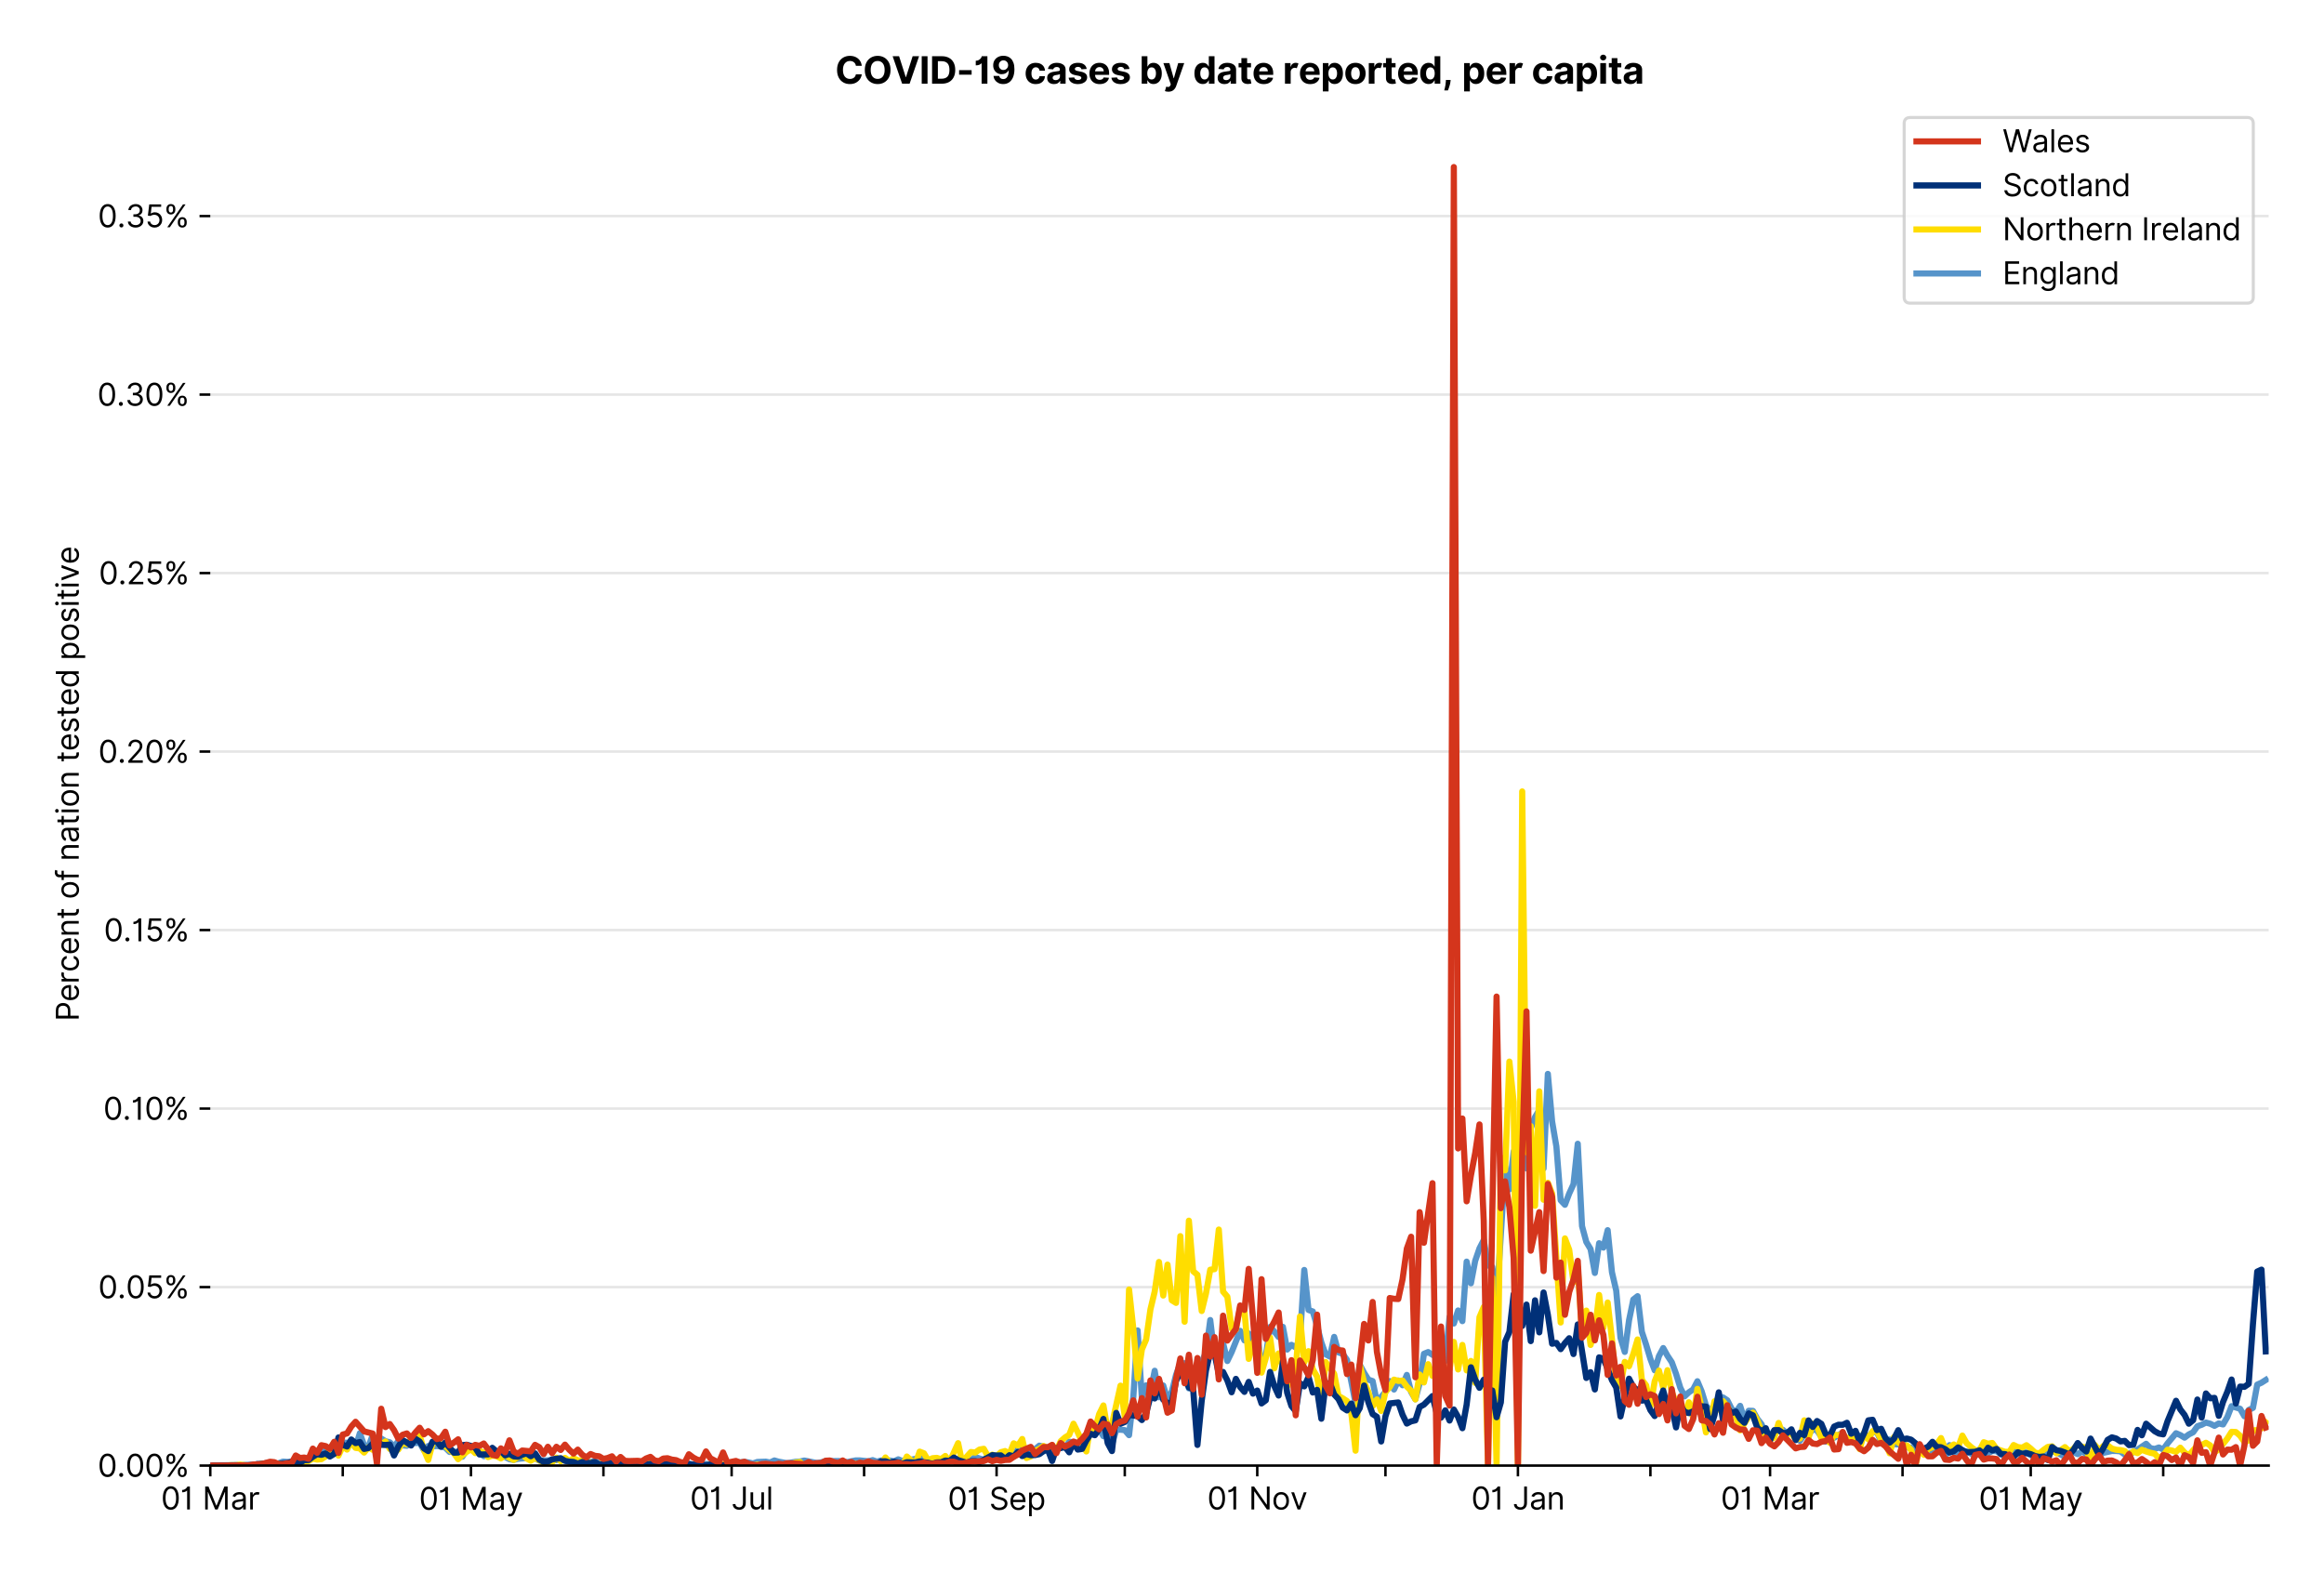 <?xml version="1.0" encoding="utf-8" standalone="no"?>
<!DOCTYPE svg PUBLIC "-//W3C//DTD SVG 1.1//EN"
  "http://www.w3.org/Graphics/SVG/1.1/DTD/svg11.dtd">
<svg version="1.1" viewBox="0 0 756.005 511.234" xmlns="http://www.w3.org/2000/svg" xmlns:xlink="http://www.w3.org/1999/xlink">
 <defs>
  <style type="text/css">*{stroke-linecap:butt;stroke-linejoin:round;}</style>
 </defs>
 <g id="figure_1">
  <g id="patch_1">
   <path d="M 0 511.234 
L 756.005 511.234 
L 756.005 0 
L 0 0 
z
" style="fill:#ffffff;"/>
  </g>
  <g id="axes_1">
   <g id="patch_2">
    <path d="M 68.405 476.745 
L 738.005 476.745 
L 738.005 33.225 
L 68.405 33.225 
z
" style="fill:#ffffff;"/>
   </g>
   <g id="matplotlib.axis_1">
    <g id="xtick_1">
     <g id="line2d_1">
      <defs>
       <path d="M 0 0 
L 0 3.5 
" id="m7c97f5145b" style="stroke:#000000;stroke-width:0.8;"/>
      </defs>
      <g>
       <use style="stroke:#000000;stroke-width:0.8;" x="68.405" xlink:href="#m7c97f5145b" y="476.745"/>
      </g>
     </g>
     <g id="text_1">
      <!-- 01 Mar -->
      <g transform="translate(52.368 491.018)scale(0.1 -0.1)">
       <defs>
        <path d="M 2000 -64 
Q 1230 -64 806 561 
Q 382 1186 382 2327 
Q 382 3459 809 4088 
Q 1236 4718 2000 4718 
Q 2764 4718 3191 4088 
Q 3618 3459 3618 2327 
Q 3618 1186 3194 561 
Q 2771 -64 2000 -64 
z
M 2000 436 
Q 2509 436 2791 927 
Q 3073 1418 3073 2327 
Q 3073 3234 2789 3730 
Q 2505 4227 2000 4227 
Q 1496 4227 1211 3730 
Q 927 3234 927 2327 
Q 927 1418 1210 927 
Q 1493 436 2000 436 
z
" id="Inter-Regular-30" transform="scale(0.016)"/>
        <path d="M 1973 4655 
L 1973 0 
L 1409 0 
L 1409 3836 
L 1373 3836 
Q 1341 3773 1209 3692 
Q 1077 3611 868 3551 
Q 659 3491 391 3491 
L 391 3964 
Q 661 3964 859 4061 
Q 1057 4159 1190 4291 
Q 1323 4423 1392 4529 
Q 1461 4636 1473 4655 
L 1973 4655 
z
" id="Inter-Regular-31" transform="scale(0.016)"/>
        <path id="Inter-Regular-20" transform="scale(0.016)"/>
        <path d="M 564 4655 
L 1236 4655 
L 2818 791 
L 2873 791 
L 4455 4655 
L 5127 4655 
L 5127 0 
L 4600 0 
L 4600 3536 
L 4555 3536 
L 3100 0 
L 2591 0 
L 1136 3536 
L 1091 3536 
L 1091 0 
L 564 0 
L 564 4655 
z
" id="Inter-Regular-4d" transform="scale(0.016)"/>
        <path d="M 1518 -82 
Q 1186 -82 916 44 
Q 646 170 486 410 
Q 327 650 327 991 
Q 327 1291 445 1478 
Q 564 1666 761 1773 
Q 959 1880 1199 1933 
Q 1439 1986 1682 2018 
Q 2000 2059 2199 2080 
Q 2398 2102 2490 2154 
Q 2582 2207 2582 2336 
L 2582 2355 
Q 2582 2691 2399 2877 
Q 2216 3064 1846 3064 
Q 1461 3064 1243 2895 
Q 1025 2727 936 2536 
L 427 2718 
Q 564 3036 792 3214 
Q 1021 3393 1292 3464 
Q 1564 3536 1827 3536 
Q 1996 3536 2215 3496 
Q 2434 3457 2640 3334 
Q 2846 3211 2982 2963 
Q 3118 2716 3118 2300 
L 3118 0 
L 2582 0 
L 2582 473 
L 2555 473 
Q 2500 359 2373 229 
Q 2246 100 2034 9 
Q 1823 -82 1518 -82 
z
M 1600 400 
Q 1918 400 2137 525 
Q 2357 650 2469 847 
Q 2582 1045 2582 1264 
L 2582 1755 
Q 2548 1714 2433 1681 
Q 2318 1648 2169 1624 
Q 2021 1600 1881 1583 
Q 1741 1566 1655 1555 
Q 1446 1527 1265 1467 
Q 1084 1407 974 1287 
Q 864 1168 864 964 
Q 864 684 1072 542 
Q 1280 400 1600 400 
z
" id="Inter-Regular-61" transform="scale(0.016)"/>
        <path d="M 491 0 
L 491 3491 
L 1009 3491 
L 1009 2964 
L 1046 2964 
Q 1139 3223 1389 3384 
Q 1639 3545 1955 3545 
Q 2100 3545 2209 3511 
Q 2318 3477 2400 3418 
L 2218 2964 
Q 2161 2993 2085 3010 
Q 2009 3027 1909 3027 
Q 1527 3027 1277 2794 
Q 1027 2561 1027 2209 
L 1027 0 
L 491 0 
z
" id="Inter-Regular-72" transform="scale(0.016)"/>
       </defs>
       <use xlink:href="#Inter-Regular-30"/>
       <use x="62.5" xlink:href="#Inter-Regular-31"/>
       <use x="106.676" xlink:href="#Inter-Regular-20"/>
       <use x="134.801" xlink:href="#Inter-Regular-4d"/>
       <use x="225.994" xlink:href="#Inter-Regular-61"/>
       <use x="282.386" xlink:href="#Inter-Regular-72"/>
      </g>
     </g>
    </g>
    <g id="xtick_2">
     <g id="line2d_2">
      <g>
       <use style="stroke:#000000;stroke-width:0.8;" x="111.499" xlink:href="#m7c97f5145b" y="476.745"/>
      </g>
     </g>
    </g>
    <g id="xtick_3">
     <g id="line2d_3">
      <g>
       <use style="stroke:#000000;stroke-width:0.8;" x="153.203" xlink:href="#m7c97f5145b" y="476.745"/>
      </g>
     </g>
     <g id="text_2">
      <!-- 01 May -->
      <g transform="translate(136.3 491.117)scale(0.1 -0.1)">
       <defs>
        <path d="M 818 -1355 
Q 682 -1355 575 -1333 
Q 468 -1311 427 -1291 
L 564 -818 
Q 857 -893 1053 -814 
Q 1250 -736 1391 -345 
L 1509 -18 
L 218 3491 
L 800 3491 
L 1764 709 
L 1800 709 
L 2764 3491 
L 3346 3491 
L 1846 -564 
Q 1550 -1355 818 -1355 
z
" id="Inter-Regular-79" transform="scale(0.016)"/>
       </defs>
       <use xlink:href="#Inter-Regular-30"/>
       <use x="62.5" xlink:href="#Inter-Regular-31"/>
       <use x="106.676" xlink:href="#Inter-Regular-20"/>
       <use x="134.801" xlink:href="#Inter-Regular-4d"/>
       <use x="225.994" xlink:href="#Inter-Regular-61"/>
       <use x="282.386" xlink:href="#Inter-Regular-79"/>
      </g>
     </g>
    </g>
    <g id="xtick_4">
     <g id="line2d_4">
      <g>
       <use style="stroke:#000000;stroke-width:0.8;" x="196.298" xlink:href="#m7c97f5145b" y="476.745"/>
      </g>
     </g>
    </g>
    <g id="xtick_5">
     <g id="line2d_5">
      <g>
       <use style="stroke:#000000;stroke-width:0.8;" x="238.002" xlink:href="#m7c97f5145b" y="476.745"/>
      </g>
     </g>
     <g id="text_3">
      <!-- 01 Jul -->
      <g transform="translate(224.458 491.018)scale(0.1 -0.1)">
       <defs>
        <path d="M 2346 4655 
L 2909 4655 
L 2909 1327 
Q 2909 657 2549 296 
Q 2189 -64 1582 -64 
Q 1200 -64 902 76 
Q 605 216 434 475 
Q 264 734 264 1091 
L 818 1091 
Q 818 795 1034 615 
Q 1250 436 1582 436 
Q 1948 436 2147 664 
Q 2346 893 2346 1327 
L 2346 4655 
z
" id="Inter-Regular-4a" transform="scale(0.016)"/>
        <path d="M 2691 1427 
L 2691 3491 
L 3227 3491 
L 3227 0 
L 2691 0 
L 2691 591 
L 2655 591 
Q 2532 325 2273 140 
Q 2014 -45 1618 -45 
Q 1127 -45 809 280 
Q 491 605 491 1273 
L 491 3491 
L 1027 3491 
L 1027 1309 
Q 1027 927 1242 700 
Q 1457 473 1791 473 
Q 1991 473 2199 575 
Q 2407 677 2549 888 
Q 2691 1100 2691 1427 
z
" id="Inter-Regular-75" transform="scale(0.016)"/>
        <path d="M 1027 4655 
L 1027 0 
L 491 0 
L 491 4655 
L 1027 4655 
z
" id="Inter-Regular-6c" transform="scale(0.016)"/>
       </defs>
       <use xlink:href="#Inter-Regular-30"/>
       <use x="62.5" xlink:href="#Inter-Regular-31"/>
       <use x="106.676" xlink:href="#Inter-Regular-20"/>
       <use x="134.801" xlink:href="#Inter-Regular-4a"/>
       <use x="189.063" xlink:href="#Inter-Regular-75"/>
       <use x="247.159" xlink:href="#Inter-Regular-6c"/>
      </g>
     </g>
    </g>
    <g id="xtick_6">
     <g id="line2d_6">
      <g>
       <use style="stroke:#000000;stroke-width:0.8;" x="281.096" xlink:href="#m7c97f5145b" y="476.745"/>
      </g>
     </g>
    </g>
    <g id="xtick_7">
     <g id="line2d_7">
      <g>
       <use style="stroke:#000000;stroke-width:0.8;" x="324.191" xlink:href="#m7c97f5145b" y="476.745"/>
      </g>
     </g>
     <g id="text_4">
      <!-- 01 Sep -->
      <g transform="translate(308.303 491.117)scale(0.1 -0.1)">
       <defs>
        <path d="M 3109 3491 
Q 3068 3836 2777 4027 
Q 2486 4218 2064 4218 
Q 1600 4218 1318 3999 
Q 1036 3780 1036 3445 
Q 1036 3195 1189 3042 
Q 1343 2889 1553 2803 
Q 1764 2718 1936 2673 
L 2409 2545 
Q 2591 2498 2815 2414 
Q 3039 2330 3244 2185 
Q 3450 2041 3584 1816 
Q 3718 1591 3718 1264 
Q 3718 886 3521 581 
Q 3325 277 2949 97 
Q 2573 -82 2036 -82 
Q 1286 -82 845 272 
Q 405 627 364 1200 
L 946 1200 
Q 968 936 1124 764 
Q 1280 593 1519 510 
Q 1759 427 2036 427 
Q 2359 427 2616 533 
Q 2873 639 3023 828 
Q 3173 1018 3173 1273 
Q 3173 1505 3043 1650 
Q 2914 1795 2702 1886 
Q 2491 1977 2246 2045 
L 1673 2209 
Q 1127 2366 809 2657 
Q 491 2948 491 3418 
Q 491 3809 703 4101 
Q 916 4393 1276 4555 
Q 1636 4718 2082 4718 
Q 2532 4718 2882 4558 
Q 3232 4398 3437 4120 
Q 3643 3843 3655 3491 
L 3109 3491 
z
" id="Inter-Regular-53" transform="scale(0.016)"/>
        <path d="M 1955 -73 
Q 1450 -73 1085 151 
Q 721 375 524 778 
Q 327 1182 327 1718 
Q 327 2255 524 2665 
Q 721 3075 1074 3305 
Q 1427 3536 1900 3536 
Q 2173 3536 2439 3445 
Q 2705 3355 2923 3151 
Q 3141 2948 3270 2614 
Q 3400 2280 3400 1791 
L 3400 1564 
L 866 1564 
Q 884 1005 1183 707 
Q 1482 409 1955 409 
Q 2271 409 2498 545 
Q 2725 682 2827 955 
L 3346 809 
Q 3223 414 2854 170 
Q 2486 -73 1955 -73 
z
M 866 2027 
L 2855 2027 
Q 2855 2470 2595 2762 
Q 2336 3055 1900 3055 
Q 1593 3055 1368 2911 
Q 1143 2768 1013 2533 
Q 884 2298 866 2027 
z
" id="Inter-Regular-65" transform="scale(0.016)"/>
        <path d="M 491 -1309 
L 491 3491 
L 1009 3491 
L 1009 2936 
L 1073 2936 
Q 1132 3027 1237 3169 
Q 1343 3311 1542 3423 
Q 1741 3536 2082 3536 
Q 2523 3536 2859 3315 
Q 3196 3095 3384 2690 
Q 3573 2286 3573 1736 
Q 3573 1182 3384 776 
Q 3196 370 2861 148 
Q 2527 -73 2091 -73 
Q 1755 -73 1552 39 
Q 1350 152 1241 296 
Q 1132 441 1073 536 
L 1027 536 
L 1027 -1309 
L 491 -1309 
z
M 1018 1745 
Q 1018 1152 1276 780 
Q 1534 409 2018 409 
Q 2355 409 2581 587 
Q 2807 766 2921 1069 
Q 3036 1373 3036 1745 
Q 3036 2114 2923 2410 
Q 2811 2707 2585 2881 
Q 2359 3055 2018 3055 
Q 1527 3055 1272 2693 
Q 1018 2332 1018 1745 
z
" id="Inter-Regular-70" transform="scale(0.016)"/>
       </defs>
       <use xlink:href="#Inter-Regular-30"/>
       <use x="62.5" xlink:href="#Inter-Regular-31"/>
       <use x="106.676" xlink:href="#Inter-Regular-20"/>
       <use x="134.801" xlink:href="#Inter-Regular-53"/>
       <use x="198.58" xlink:href="#Inter-Regular-65"/>
       <use x="256.818" xlink:href="#Inter-Regular-70"/>
      </g>
     </g>
    </g>
    <g id="xtick_8">
     <g id="line2d_8">
      <g>
       <use style="stroke:#000000;stroke-width:0.8;" x="365.895" xlink:href="#m7c97f5145b" y="476.745"/>
      </g>
     </g>
    </g>
    <g id="xtick_9">
     <g id="line2d_9">
      <g>
       <use style="stroke:#000000;stroke-width:0.8;" x="408.99" xlink:href="#m7c97f5145b" y="476.745"/>
      </g>
     </g>
     <g id="text_5">
      <!-- 01 Nov -->
      <g transform="translate(392.718 491.018)scale(0.1 -0.1)">
       <defs>
        <path d="M 4255 4655 
L 4255 0 
L 3709 0 
L 1173 3655 
L 1127 3655 
L 1127 0 
L 564 0 
L 564 4655 
L 1109 4655 
L 3655 991 
L 3700 991 
L 3700 4655 
L 4255 4655 
z
" id="Inter-Regular-4e" transform="scale(0.016)"/>
        <path d="M 1909 -73 
Q 1436 -73 1080 152 
Q 725 377 526 781 
Q 327 1186 327 1727 
Q 327 2273 526 2679 
Q 725 3086 1080 3311 
Q 1436 3536 1909 3536 
Q 2382 3536 2737 3311 
Q 3093 3086 3292 2679 
Q 3491 2273 3491 1727 
Q 3491 1186 3292 781 
Q 3093 377 2737 152 
Q 2382 -73 1909 -73 
z
M 1909 409 
Q 2268 409 2500 593 
Q 2732 777 2843 1077 
Q 2955 1377 2955 1727 
Q 2955 2077 2843 2379 
Q 2732 2682 2500 2868 
Q 2268 3055 1909 3055 
Q 1550 3055 1318 2868 
Q 1086 2682 975 2379 
Q 864 2077 864 1727 
Q 864 1377 975 1077 
Q 1086 777 1318 593 
Q 1550 409 1909 409 
z
" id="Inter-Regular-6f" transform="scale(0.016)"/>
        <path d="M 3346 3491 
L 2055 0 
L 1509 0 
L 218 3491 
L 800 3491 
L 1764 709 
L 1800 709 
L 2764 3491 
L 3346 3491 
z
" id="Inter-Regular-76" transform="scale(0.016)"/>
       </defs>
       <use xlink:href="#Inter-Regular-30"/>
       <use x="62.5" xlink:href="#Inter-Regular-31"/>
       <use x="106.676" xlink:href="#Inter-Regular-20"/>
       <use x="134.801" xlink:href="#Inter-Regular-4e"/>
       <use x="210.085" xlink:href="#Inter-Regular-6f"/>
       <use x="269.744" xlink:href="#Inter-Regular-76"/>
      </g>
     </g>
    </g>
    <g id="xtick_10">
     <g id="line2d_10">
      <g>
       <use style="stroke:#000000;stroke-width:0.8;" x="450.694" xlink:href="#m7c97f5145b" y="476.745"/>
      </g>
     </g>
    </g>
    <g id="xtick_11">
     <g id="line2d_11">
      <g>
       <use style="stroke:#000000;stroke-width:0.8;" x="493.788" xlink:href="#m7c97f5145b" y="476.745"/>
      </g>
     </g>
     <g id="text_6">
      <!-- 01 Jan -->
      <g transform="translate(478.589 491.018)scale(0.1 -0.1)">
       <defs>
        <path d="M 1027 2100 
L 1027 0 
L 491 0 
L 491 3491 
L 1009 3491 
L 1009 2945 
L 1055 2945 
Q 1177 3211 1427 3373 
Q 1677 3536 2073 3536 
Q 2602 3536 2928 3211 
Q 3255 2886 3255 2218 
L 3255 0 
L 2718 0 
L 2718 2182 
Q 2718 2593 2504 2824 
Q 2291 3055 1918 3055 
Q 1534 3055 1280 2806 
Q 1027 2557 1027 2100 
z
" id="Inter-Regular-6e" transform="scale(0.016)"/>
       </defs>
       <use xlink:href="#Inter-Regular-30"/>
       <use x="62.5" xlink:href="#Inter-Regular-31"/>
       <use x="106.676" xlink:href="#Inter-Regular-20"/>
       <use x="134.801" xlink:href="#Inter-Regular-4a"/>
       <use x="189.063" xlink:href="#Inter-Regular-61"/>
       <use x="245.455" xlink:href="#Inter-Regular-6e"/>
      </g>
     </g>
    </g>
    <g id="xtick_12">
     <g id="line2d_12">
      <g>
       <use style="stroke:#000000;stroke-width:0.8;" x="536.883" xlink:href="#m7c97f5145b" y="476.745"/>
      </g>
     </g>
    </g>
    <g id="xtick_13">
     <g id="line2d_13">
      <g>
       <use style="stroke:#000000;stroke-width:0.8;" x="575.807" xlink:href="#m7c97f5145b" y="476.745"/>
      </g>
     </g>
     <g id="text_7">
      <!-- 01 Mar -->
      <g transform="translate(559.77 491.018)scale(0.1 -0.1)">
       <use xlink:href="#Inter-Regular-30"/>
       <use x="62.5" xlink:href="#Inter-Regular-31"/>
       <use x="106.676" xlink:href="#Inter-Regular-20"/>
       <use x="134.801" xlink:href="#Inter-Regular-4d"/>
       <use x="225.994" xlink:href="#Inter-Regular-61"/>
       <use x="282.386" xlink:href="#Inter-Regular-72"/>
      </g>
     </g>
    </g>
    <g id="xtick_14">
     <g id="line2d_14">
      <g>
       <use style="stroke:#000000;stroke-width:0.8;" x="618.901" xlink:href="#m7c97f5145b" y="476.745"/>
      </g>
     </g>
    </g>
    <g id="xtick_15">
     <g id="line2d_15">
      <g>
       <use style="stroke:#000000;stroke-width:0.8;" x="660.605" xlink:href="#m7c97f5145b" y="476.745"/>
      </g>
     </g>
     <g id="text_8">
      <!-- 01 May -->
      <g transform="translate(643.702 491.117)scale(0.1 -0.1)">
       <use xlink:href="#Inter-Regular-30"/>
       <use x="62.5" xlink:href="#Inter-Regular-31"/>
       <use x="106.676" xlink:href="#Inter-Regular-20"/>
       <use x="134.801" xlink:href="#Inter-Regular-4d"/>
       <use x="225.994" xlink:href="#Inter-Regular-61"/>
       <use x="282.386" xlink:href="#Inter-Regular-79"/>
      </g>
     </g>
    </g>
    <g id="xtick_16">
     <g id="line2d_16">
      <g>
       <use style="stroke:#000000;stroke-width:0.8;" x="703.7" xlink:href="#m7c97f5145b" y="476.745"/>
      </g>
     </g>
    </g>
   </g>
   <g id="matplotlib.axis_2">
    <g id="ytick_1">
     <g id="line2d_17">
      <path clip-path="url(#p32ab76317c)" d="M 68.405 476.745 
L 738.005 476.745 
" style="fill:none;stroke:#e5e5e5;stroke-linecap:square;stroke-width:0.8;"/>
     </g>
     <g id="line2d_18">
      <defs>
       <path d="M 0 0 
L -3.5 0 
" id="m5912e5e9f2" style="stroke:#000000;stroke-width:0.8;"/>
      </defs>
      <g>
       <use style="stroke:#000000;stroke-width:0.8;" x="68.405" xlink:href="#m5912e5e9f2" y="476.745"/>
      </g>
     </g>
     <g id="text_9">
      <!-- 0.00% -->
      <g transform="translate(31.773 480.382)scale(0.1 -0.1)">
       <defs>
        <path d="M 882 -36 
Q 714 -36 593 84 
Q 473 205 473 373 
Q 473 541 593 661 
Q 714 782 882 782 
Q 1050 782 1170 661 
Q 1291 541 1291 373 
Q 1291 205 1170 84 
Q 1050 -36 882 -36 
z
" id="Inter-Regular-2e" transform="scale(0.016)"/>
        <path d="M 2855 873 
L 2855 1118 
Q 2855 1373 2960 1585 
Q 3066 1798 3269 1926 
Q 3473 2055 3764 2055 
Q 4059 2055 4259 1926 
Q 4459 1798 4561 1585 
Q 4664 1373 4664 1118 
L 4664 873 
Q 4664 618 4560 405 
Q 4457 193 4256 64 
Q 4055 -64 3764 -64 
Q 3468 -64 3266 64 
Q 3064 193 2959 405 
Q 2855 618 2855 873 
z
M 536 3536 
L 536 3782 
Q 536 4036 642 4248 
Q 748 4461 951 4589 
Q 1155 4718 1446 4718 
Q 1741 4718 1941 4589 
Q 2141 4461 2243 4248 
Q 2346 4036 2346 3782 
L 2346 3536 
Q 2346 3282 2242 3069 
Q 2139 2857 1937 2728 
Q 1736 2600 1446 2600 
Q 1150 2600 948 2728 
Q 746 2857 641 3069 
Q 536 3282 536 3536 
z
M 709 0 
L 3909 4655 
L 4427 4655 
L 1227 0 
L 709 0 
z
M 3318 1118 
L 3318 873 
Q 3318 661 3418 494 
Q 3518 327 3764 327 
Q 4002 327 4101 494 
Q 4200 661 4200 873 
L 4200 1118 
Q 4200 1330 4104 1497 
Q 4009 1664 3764 1664 
Q 3525 1664 3421 1497 
Q 3318 1330 3318 1118 
z
M 1000 3782 
L 1000 3536 
Q 1000 3325 1100 3158 
Q 1200 2991 1446 2991 
Q 1684 2991 1783 3158 
Q 1882 3325 1882 3536 
L 1882 3782 
Q 1882 3993 1786 4160 
Q 1691 4327 1446 4327 
Q 1207 4327 1103 4160 
Q 1000 3993 1000 3782 
z
" id="Inter-Regular-25" transform="scale(0.016)"/>
       </defs>
       <use xlink:href="#Inter-Regular-30"/>
       <use x="62.5" xlink:href="#Inter-Regular-2e"/>
       <use x="90.057" xlink:href="#Inter-Regular-30"/>
       <use x="152.557" xlink:href="#Inter-Regular-30"/>
       <use x="215.057" xlink:href="#Inter-Regular-25"/>
      </g>
     </g>
    </g>
    <g id="ytick_2">
     <g id="line2d_19">
      <path clip-path="url(#p32ab76317c)" d="M 68.405 418.68 
L 738.005 418.68 
" style="fill:none;stroke:#e5e5e5;stroke-linecap:square;stroke-width:0.8;"/>
     </g>
     <g id="line2d_20">
      <g>
       <use style="stroke:#000000;stroke-width:0.8;" x="68.405" xlink:href="#m5912e5e9f2" y="418.68"/>
      </g>
     </g>
     <g id="text_10">
      <!-- 0.05% -->
      <g transform="translate(31.944 422.317)scale(0.1 -0.1)">
       <defs>
        <path d="M 1936 -64 
Q 1536 -64 1216 95 
Q 896 255 702 532 
Q 509 809 491 1164 
L 1036 1164 
Q 1068 848 1324 642 
Q 1580 436 1936 436 
Q 2223 436 2447 570 
Q 2671 705 2799 940 
Q 2927 1175 2927 1473 
Q 2927 1777 2794 2017 
Q 2661 2257 2429 2395 
Q 2198 2534 1900 2536 
Q 1686 2539 1461 2472 
Q 1236 2405 1091 2300 
L 564 2364 
L 846 4655 
L 3264 4655 
L 3264 4155 
L 1318 4155 
L 1155 2782 
L 1182 2782 
Q 1325 2895 1541 2970 
Q 1757 3045 1991 3045 
Q 2418 3045 2753 2842 
Q 3089 2639 3281 2286 
Q 3473 1934 3473 1482 
Q 3473 1036 3274 687 
Q 3075 339 2727 137 
Q 2380 -64 1936 -64 
z
" id="Inter-Regular-35" transform="scale(0.016)"/>
       </defs>
       <use xlink:href="#Inter-Regular-30"/>
       <use x="62.5" xlink:href="#Inter-Regular-2e"/>
       <use x="90.057" xlink:href="#Inter-Regular-30"/>
       <use x="152.557" xlink:href="#Inter-Regular-35"/>
       <use x="213.352" xlink:href="#Inter-Regular-25"/>
      </g>
     </g>
    </g>
    <g id="ytick_3">
     <g id="line2d_21">
      <path clip-path="url(#p32ab76317c)" d="M 68.405 360.615 
L 738.005 360.615 
" style="fill:none;stroke:#e5e5e5;stroke-linecap:square;stroke-width:0.8;"/>
     </g>
     <g id="line2d_22">
      <g>
       <use style="stroke:#000000;stroke-width:0.8;" x="68.405" xlink:href="#m5912e5e9f2" y="360.615"/>
      </g>
     </g>
     <g id="text_11">
      <!-- 0.10% -->
      <g transform="translate(33.606 364.252)scale(0.1 -0.1)">
       <use xlink:href="#Inter-Regular-30"/>
       <use x="62.5" xlink:href="#Inter-Regular-2e"/>
       <use x="90.057" xlink:href="#Inter-Regular-31"/>
       <use x="134.233" xlink:href="#Inter-Regular-30"/>
       <use x="196.733" xlink:href="#Inter-Regular-25"/>
      </g>
     </g>
    </g>
    <g id="ytick_4">
     <g id="line2d_23">
      <path clip-path="url(#p32ab76317c)" d="M 68.405 302.55 
L 738.005 302.55 
" style="fill:none;stroke:#e5e5e5;stroke-linecap:square;stroke-width:0.8;"/>
     </g>
     <g id="line2d_24">
      <g>
       <use style="stroke:#000000;stroke-width:0.8;" x="68.405" xlink:href="#m5912e5e9f2" y="302.55"/>
      </g>
     </g>
     <g id="text_12">
      <!-- 0.15% -->
      <g transform="translate(33.777 306.187)scale(0.1 -0.1)">
       <use xlink:href="#Inter-Regular-30"/>
       <use x="62.5" xlink:href="#Inter-Regular-2e"/>
       <use x="90.057" xlink:href="#Inter-Regular-31"/>
       <use x="134.233" xlink:href="#Inter-Regular-35"/>
       <use x="195.028" xlink:href="#Inter-Regular-25"/>
      </g>
     </g>
    </g>
    <g id="ytick_5">
     <g id="line2d_25">
      <path clip-path="url(#p32ab76317c)" d="M 68.405 244.485 
L 738.005 244.485 
" style="fill:none;stroke:#e5e5e5;stroke-linecap:square;stroke-width:0.8;"/>
     </g>
     <g id="line2d_26">
      <g>
       <use style="stroke:#000000;stroke-width:0.8;" x="68.405" xlink:href="#m5912e5e9f2" y="244.485"/>
      </g>
     </g>
     <g id="text_13">
      <!-- 0.20% -->
      <g transform="translate(31.972 248.122)scale(0.1 -0.1)">
       <defs>
        <path d="M 482 0 
L 482 409 
L 2018 2091 
Q 2289 2386 2464 2605 
Q 2639 2825 2724 3019 
Q 2809 3214 2809 3427 
Q 2809 3795 2553 4011 
Q 2298 4227 1918 4227 
Q 1514 4227 1275 3985 
Q 1036 3743 1036 3345 
L 500 3345 
Q 500 3755 688 4064 
Q 877 4373 1203 4545 
Q 1530 4718 1936 4718 
Q 2346 4718 2661 4545 
Q 2977 4373 3156 4079 
Q 3336 3786 3336 3427 
Q 3336 3170 3244 2926 
Q 3152 2682 2926 2383 
Q 2700 2084 2300 1655 
L 1255 536 
L 1255 500 
L 3418 500 
L 3418 0 
L 482 0 
z
" id="Inter-Regular-32" transform="scale(0.016)"/>
       </defs>
       <use xlink:href="#Inter-Regular-30"/>
       <use x="62.5" xlink:href="#Inter-Regular-2e"/>
       <use x="90.057" xlink:href="#Inter-Regular-32"/>
       <use x="150.568" xlink:href="#Inter-Regular-30"/>
       <use x="213.068" xlink:href="#Inter-Regular-25"/>
      </g>
     </g>
    </g>
    <g id="ytick_6">
     <g id="line2d_27">
      <path clip-path="url(#p32ab76317c)" d="M 68.405 186.421 
L 738.005 186.421 
" style="fill:none;stroke:#e5e5e5;stroke-linecap:square;stroke-width:0.8;"/>
     </g>
     <g id="line2d_28">
      <g>
       <use style="stroke:#000000;stroke-width:0.8;" x="68.405" xlink:href="#m5912e5e9f2" y="186.421"/>
      </g>
     </g>
     <g id="text_14">
      <!-- 0.25% -->
      <g transform="translate(32.142 190.057)scale(0.1 -0.1)">
       <use xlink:href="#Inter-Regular-30"/>
       <use x="62.5" xlink:href="#Inter-Regular-2e"/>
       <use x="90.057" xlink:href="#Inter-Regular-32"/>
       <use x="150.568" xlink:href="#Inter-Regular-35"/>
       <use x="211.364" xlink:href="#Inter-Regular-25"/>
      </g>
     </g>
    </g>
    <g id="ytick_7">
     <g id="line2d_29">
      <path clip-path="url(#p32ab76317c)" d="M 68.405 128.356 
L 738.005 128.356 
" style="fill:none;stroke:#e5e5e5;stroke-linecap:square;stroke-width:0.8;"/>
     </g>
     <g id="line2d_30">
      <g>
       <use style="stroke:#000000;stroke-width:0.8;" x="68.405" xlink:href="#m5912e5e9f2" y="128.356"/>
      </g>
     </g>
     <g id="text_15">
      <!-- 0.30% -->
      <g transform="translate(31.659 131.992)scale(0.1 -0.1)">
       <defs>
        <path d="M 2055 -64 
Q 1605 -64 1253 90 
Q 902 245 696 521 
Q 491 798 473 1164 
L 1046 1164 
Q 1071 827 1356 631 
Q 1641 436 2046 436 
Q 2493 436 2783 664 
Q 3073 893 3073 1264 
Q 3073 1650 2787 1893 
Q 2502 2136 1973 2136 
L 1600 2136 
L 1600 2636 
L 1973 2636 
Q 2386 2636 2647 2856 
Q 2909 3077 2909 3445 
Q 2909 3798 2679 4012 
Q 2450 4227 2064 4227 
Q 1823 4227 1610 4139 
Q 1398 4052 1264 3887 
Q 1130 3723 1118 3491 
L 573 3491 
Q 586 3857 793 4133 
Q 1000 4409 1335 4563 
Q 1671 4718 2073 4718 
Q 2505 4718 2814 4544 
Q 3123 4370 3289 4086 
Q 3455 3802 3455 3473 
Q 3455 3080 3249 2802 
Q 3043 2525 2691 2418 
L 2691 2382 
Q 3132 2309 3379 2008 
Q 3627 1707 3627 1264 
Q 3627 884 3421 583 
Q 3216 282 2861 109 
Q 2507 -64 2055 -64 
z
" id="Inter-Regular-33" transform="scale(0.016)"/>
       </defs>
       <use xlink:href="#Inter-Regular-30"/>
       <use x="62.5" xlink:href="#Inter-Regular-2e"/>
       <use x="90.057" xlink:href="#Inter-Regular-33"/>
       <use x="153.693" xlink:href="#Inter-Regular-30"/>
       <use x="216.193" xlink:href="#Inter-Regular-25"/>
      </g>
     </g>
    </g>
    <g id="ytick_8">
     <g id="line2d_31">
      <path clip-path="url(#p32ab76317c)" d="M 68.405 70.291 
L 738.005 70.291 
" style="fill:none;stroke:#e5e5e5;stroke-linecap:square;stroke-width:0.8;"/>
     </g>
     <g id="line2d_32">
      <g>
       <use style="stroke:#000000;stroke-width:0.8;" x="68.405" xlink:href="#m5912e5e9f2" y="70.291"/>
      </g>
     </g>
     <g id="text_16">
      <!-- 0.35% -->
      <g transform="translate(31.83 73.928)scale(0.1 -0.1)">
       <use xlink:href="#Inter-Regular-30"/>
       <use x="62.5" xlink:href="#Inter-Regular-2e"/>
       <use x="90.057" xlink:href="#Inter-Regular-33"/>
       <use x="153.693" xlink:href="#Inter-Regular-35"/>
       <use x="214.489" xlink:href="#Inter-Regular-25"/>
      </g>
     </g>
    </g>
    <g id="text_17">
     <!-- Percent of nation tested positive -->
     <g transform="translate(25.614 332.215)rotate(-90)scale(0.1 -0.1)">
      <defs>
       <path d="M 564 0 
L 564 4655 
L 2136 4655 
Q 2684 4655 3033 4458 
Q 3382 4261 3550 3927 
Q 3718 3593 3718 3182 
Q 3718 2770 3551 2434 
Q 3384 2098 3036 1899 
Q 2689 1700 2146 1700 
L 1127 1700 
L 1127 0 
L 564 0 
z
M 1127 2200 
L 2127 2200 
Q 2689 2200 2926 2482 
Q 3164 2764 3164 3182 
Q 3164 3602 2925 3878 
Q 2686 4155 2118 4155 
L 1127 4155 
L 1127 2200 
z
" id="Inter-Regular-50" transform="scale(0.016)"/>
       <path d="M 1909 -73 
Q 1418 -73 1063 159 
Q 709 391 518 798 
Q 327 1205 327 1727 
Q 327 2259 524 2667 
Q 721 3075 1074 3305 
Q 1427 3536 1900 3536 
Q 2268 3536 2563 3400 
Q 2859 3264 3047 3018 
Q 3236 2773 3282 2445 
L 2746 2445 
Q 2684 2684 2474 2869 
Q 2264 3055 1909 3055 
Q 1439 3055 1151 2697 
Q 864 2339 864 1745 
Q 864 1139 1148 774 
Q 1432 409 1909 409 
Q 2223 409 2447 570 
Q 2671 732 2746 1018 
L 3282 1018 
Q 3236 709 3058 462 
Q 2880 216 2588 71 
Q 2296 -73 1909 -73 
z
" id="Inter-Regular-63" transform="scale(0.016)"/>
       <path d="M 2009 3491 
L 2009 3036 
L 1264 3036 
L 1264 1000 
Q 1264 773 1331 660 
Q 1398 548 1503 510 
Q 1609 473 1727 473 
Q 1816 473 1873 483 
Q 1930 493 1964 500 
L 2073 18 
Q 2018 -2 1920 -23 
Q 1823 -45 1673 -45 
Q 1446 -45 1228 52 
Q 1011 150 869 350 
Q 727 550 727 855 
L 727 3036 
L 200 3036 
L 200 3491 
L 727 3491 
L 727 4327 
L 1264 4327 
L 1264 3491 
L 2009 3491 
z
" id="Inter-Regular-74" transform="scale(0.016)"/>
       <path d="M 2046 3491 
L 2046 3036 
L 1264 3036 
L 1264 0 
L 727 0 
L 727 3036 
L 164 3036 
L 164 3491 
L 727 3491 
L 727 3973 
Q 727 4273 868 4473 
Q 1009 4673 1234 4773 
Q 1459 4873 1709 4873 
Q 1907 4873 2032 4841 
Q 2157 4809 2218 4782 
L 2064 4318 
Q 2023 4332 1951 4352 
Q 1880 4373 1764 4373 
Q 1498 4373 1381 4239 
Q 1264 4105 1264 3845 
L 1264 3491 
L 2046 3491 
z
" id="Inter-Regular-66" transform="scale(0.016)"/>
       <path d="M 491 0 
L 491 3491 
L 1027 3491 
L 1027 0 
L 491 0 
z
M 764 4073 
Q 607 4073 494 4179 
Q 382 4286 382 4436 
Q 382 4586 494 4693 
Q 607 4800 764 4800 
Q 921 4800 1033 4693 
Q 1146 4586 1146 4436 
Q 1146 4286 1033 4179 
Q 921 4073 764 4073 
z
" id="Inter-Regular-69" transform="scale(0.016)"/>
       <path d="M 2964 2709 
L 2482 2573 
Q 2411 2755 2245 2914 
Q 2080 3073 1727 3073 
Q 1407 3073 1194 2926 
Q 982 2780 982 2555 
Q 982 2355 1127 2239 
Q 1273 2123 1582 2045 
L 2100 1918 
Q 3027 1691 3027 973 
Q 3027 673 2855 436 
Q 2684 200 2377 63 
Q 2071 -73 1664 -73 
Q 1130 -73 780 159 
Q 430 391 336 836 
L 846 964 
Q 989 400 1655 400 
Q 2030 400 2251 560 
Q 2473 720 2473 945 
Q 2473 1316 1955 1436 
L 1373 1573 
Q 893 1686 669 1926 
Q 446 2166 446 2527 
Q 446 2823 613 3050 
Q 780 3277 1069 3406 
Q 1359 3536 1727 3536 
Q 2246 3536 2542 3309 
Q 2839 3082 2964 2709 
z
" id="Inter-Regular-73" transform="scale(0.016)"/>
       <path d="M 1809 -73 
Q 1373 -73 1039 148 
Q 705 370 516 776 
Q 327 1182 327 1736 
Q 327 2286 516 2690 
Q 705 3095 1041 3315 
Q 1377 3536 1818 3536 
Q 2159 3536 2358 3423 
Q 2557 3311 2662 3169 
Q 2768 3027 2827 2936 
L 2873 2936 
L 2873 4655 
L 3409 4655 
L 3409 0 
L 2891 0 
L 2891 536 
L 2827 536 
Q 2768 441 2659 296 
Q 2550 152 2348 39 
Q 2146 -73 1809 -73 
z
M 1882 409 
Q 2366 409 2624 780 
Q 2882 1152 2882 1745 
Q 2882 2332 2627 2693 
Q 2373 3055 1882 3055 
Q 1541 3055 1315 2881 
Q 1089 2707 976 2410 
Q 864 2114 864 1745 
Q 864 1373 978 1069 
Q 1093 766 1319 587 
Q 1546 409 1882 409 
z
" id="Inter-Regular-64" transform="scale(0.016)"/>
      </defs>
      <use xlink:href="#Inter-Regular-50"/>
      <use x="63.494" xlink:href="#Inter-Regular-65"/>
      <use x="121.733" xlink:href="#Inter-Regular-72"/>
      <use x="160.085" xlink:href="#Inter-Regular-63"/>
      <use x="215.909" xlink:href="#Inter-Regular-65"/>
      <use x="274.148" xlink:href="#Inter-Regular-6e"/>
      <use x="332.671" xlink:href="#Inter-Regular-74"/>
      <use x="369.034" xlink:href="#Inter-Regular-20"/>
      <use x="397.159" xlink:href="#Inter-Regular-6f"/>
      <use x="456.818" xlink:href="#Inter-Regular-66"/>
      <use x="492.898" xlink:href="#Inter-Regular-20"/>
      <use x="521.023" xlink:href="#Inter-Regular-6e"/>
      <use x="579.546" xlink:href="#Inter-Regular-61"/>
      <use x="635.938" xlink:href="#Inter-Regular-74"/>
      <use x="672.301" xlink:href="#Inter-Regular-69"/>
      <use x="696.023" xlink:href="#Inter-Regular-6f"/>
      <use x="755.682" xlink:href="#Inter-Regular-6e"/>
      <use x="814.205" xlink:href="#Inter-Regular-20"/>
      <use x="842.33" xlink:href="#Inter-Regular-74"/>
      <use x="878.693" xlink:href="#Inter-Regular-65"/>
      <use x="936.932" xlink:href="#Inter-Regular-73"/>
      <use x="989.205" xlink:href="#Inter-Regular-74"/>
      <use x="1025.568" xlink:href="#Inter-Regular-65"/>
      <use x="1083.807" xlink:href="#Inter-Regular-64"/>
      <use x="1145.881" xlink:href="#Inter-Regular-20"/>
      <use x="1174.006" xlink:href="#Inter-Regular-70"/>
      <use x="1234.943" xlink:href="#Inter-Regular-6f"/>
      <use x="1294.602" xlink:href="#Inter-Regular-73"/>
      <use x="1346.875" xlink:href="#Inter-Regular-69"/>
      <use x="1370.597" xlink:href="#Inter-Regular-74"/>
      <use x="1406.96" xlink:href="#Inter-Regular-69"/>
      <use x="1430.682" xlink:href="#Inter-Regular-76"/>
      <use x="1486.364" xlink:href="#Inter-Regular-65"/>
     </g>
    </g>
   </g>
   <g id="line2d_33">
    <path clip-path="url(#p32ab76317c)" d="M 26.7 476.741 
L 64.234 476.745 
L 83.696 476.541 
L 87.867 476.223 
L 89.257 476.545 
L 92.037 475.456 
L 93.427 475.561 
L 94.817 475.449 
L 96.208 474.944 
L 97.598 475.641 
L 98.988 475.109 
L 100.378 474.15 
L 101.768 474.414 
L 104.548 471.575 
L 105.939 472.332 
L 107.329 472.495 
L 108.719 472.398 
L 110.109 471.764 
L 111.499 469.256 
L 114.279 469.367 
L 115.67 470.741 
L 117.06 466.208 
L 118.45 470.192 
L 119.84 470.601 
L 121.23 466.867 
L 122.62 468.909 
L 124.01 467.95 
L 125.401 468.82 
L 126.791 469.169 
L 128.181 470.558 
L 129.571 468.794 
L 130.961 470.168 
L 132.351 470.312 
L 133.741 468.523 
L 135.132 469.425 
L 136.522 469.303 
L 137.912 471.791 
L 139.302 470.376 
L 140.692 470.514 
L 142.082 470.382 
L 143.472 470.547 
L 144.863 470.914 
L 146.253 472.305 
L 147.643 472.074 
L 149.033 472.641 
L 150.423 473.85 
L 151.813 471.62 
L 153.203 471.585 
L 154.594 472.148 
L 155.984 472.579 
L 157.374 473.681 
L 158.764 472.945 
L 160.154 473.421 
L 161.544 472.344 
L 162.934 473.25 
L 165.715 474.667 
L 167.105 474.907 
L 168.495 474.544 
L 171.275 474.292 
L 172.665 474.451 
L 174.056 474.401 
L 175.446 475.119 
L 181.006 474.983 
L 182.396 474.511 
L 183.787 474.725 
L 185.177 475.54 
L 186.567 475.726 
L 187.957 475.73 
L 189.347 475.489 
L 190.737 475.674 
L 192.127 475.59 
L 193.518 475.27 
L 194.908 476.085 
L 196.298 476.138 
L 197.688 475.829 
L 201.858 475.815 
L 203.248 475.874 
L 204.639 476.275 
L 206.029 476.555 
L 207.419 475.402 
L 208.809 476.615 
L 210.199 476.118 
L 211.589 475.936 
L 212.979 475.977 
L 215.76 476.293 
L 221.32 476.079 
L 222.71 476.077 
L 224.101 476.301 
L 225.491 476.378 
L 226.881 476.312 
L 228.271 476.524 
L 229.661 476.207 
L 231.051 476.384 
L 232.441 476.349 
L 235.222 476.541 
L 236.612 476.341 
L 238.002 476.38 
L 239.392 475.666 
L 240.782 475.709 
L 242.172 475.55 
L 243.563 475.73 
L 244.953 476.062 
L 246.343 475.565 
L 249.123 475.472 
L 250.513 475.755 
L 251.903 475.082 
L 253.294 475.476 
L 256.074 475.977 
L 258.854 475.513 
L 260.244 475.435 
L 261.634 475.103 
L 265.805 475.922 
L 267.195 475.674 
L 268.585 475.297 
L 271.365 475.28 
L 272.756 475.257 
L 275.536 475.616 
L 278.316 475.07 
L 279.706 475.066 
L 282.487 475.35 
L 283.877 474.979 
L 285.267 475.472 
L 286.657 475.086 
L 289.437 475.103 
L 290.827 475.344 
L 292.218 474.707 
L 293.608 475.303 
L 294.998 474.61 
L 296.388 474.837 
L 297.778 474.56 
L 299.168 474.096 
L 300.558 474.818 
L 301.949 474.781 
L 303.339 475.437 
L 304.729 474.733 
L 306.119 475.286 
L 307.509 474.61 
L 308.899 474.872 
L 310.289 474.558 
L 311.68 474.81 
L 313.07 475.181 
L 314.46 474.548 
L 315.85 474.94 
L 317.24 473.96 
L 320.02 474.907 
L 321.411 473.677 
L 322.801 474.374 
L 324.191 474.597 
L 325.581 474.189 
L 326.971 473.636 
L 328.361 473.302 
L 329.751 473.698 
L 331.142 471.43 
L 332.532 471.529 
L 333.922 472.425 
L 335.312 472.029 
L 336.702 471.426 
L 338.092 470.26 
L 340.873 470.892 
L 342.263 472.084 
L 343.653 471.28 
L 345.043 469.738 
L 346.433 470.993 
L 347.823 468.965 
L 349.213 469.239 
L 350.604 469.98 
L 353.384 468.106 
L 354.774 466.258 
L 356.164 465.125 
L 357.554 464.937 
L 358.944 467.174 
L 360.335 466.842 
L 361.725 469.904 
L 363.115 465.086 
L 364.505 465.076 
L 365.895 465.214 
L 367.285 466.848 
L 368.675 454.45 
L 370.066 432.781 
L 371.456 454.7 
L 372.846 450.65 
L 374.236 452.961 
L 375.626 445.896 
L 377.016 454.52 
L 378.406 450.691 
L 379.797 455.323 
L 381.187 452.715 
L 382.577 447.221 
L 383.967 443.462 
L 385.357 443.447 
L 386.747 451.624 
L 388.137 449.307 
L 389.528 446.408 
L 390.918 442.981 
L 392.308 439.992 
L 393.698 429.399 
L 395.088 440.941 
L 396.478 441.432 
L 397.868 436.86 
L 399.259 442.729 
L 400.649 439.849 
L 403.429 432.913 
L 404.819 436.018 
L 406.209 433.788 
L 407.599 437.825 
L 408.99 434.24 
L 410.38 444.023 
L 411.77 440.99 
L 413.16 431.638 
L 414.55 433.136 
L 415.94 434.929 
L 417.33 431.613 
L 418.721 439.003 
L 420.111 437.47 
L 421.501 438.325 
L 422.891 435.543 
L 424.281 413.111 
L 425.671 426.115 
L 427.061 426.614 
L 428.452 431.359 
L 429.842 436.672 
L 431.232 440.538 
L 432.622 441.281 
L 434.012 434.881 
L 435.402 439.928 
L 436.792 440.402 
L 438.183 442.356 
L 440.963 456.414 
L 442.353 443.955 
L 443.743 446.546 
L 445.133 448.775 
L 446.523 449.257 
L 447.914 456.002 
L 450.694 452.775 
L 452.084 449.257 
L 453.474 452.003 
L 454.864 449.074 
L 456.254 450.613 
L 457.645 447.254 
L 459.035 452.765 
L 460.425 455.166 
L 461.815 450.006 
L 463.205 440.388 
L 464.595 439.816 
L 465.985 440.705 
L 467.376 441.333 
L 468.766 439.851 
L 470.156 442.694 
L 471.546 428.401 
L 472.936 430.528 
L 474.326 426.296 
L 475.716 429.756 
L 477.107 410.404 
L 478.497 417.445 
L 479.887 410.129 
L 481.277 406.088 
L 482.667 403.376 
L 484.057 411.631 
L 485.447 412.153 
L 486.838 423.889 
L 489.618 379.437 
L 491.008 386.886 
L 492.398 374.597 
L 493.788 372.047 
L 495.178 375.138 
L 496.569 380.079 
L 497.959 367.025 
L 499.349 363.394 
L 500.739 361.084 
L 502.129 380.104 
L 503.519 349.33 
L 504.909 364.803 
L 506.3 372.986 
L 507.69 390.432 
L 509.08 391.905 
L 510.47 388.239 
L 511.86 385.227 
L 513.25 372.058 
L 514.64 398.842 
L 516.031 403.991 
L 517.421 406.321 
L 518.811 414.084 
L 520.201 404.408 
L 521.591 405.832 
L 522.981 400.17 
L 524.371 413.826 
L 525.762 419.843 
L 527.152 435.174 
L 528.542 439.773 
L 529.932 429.469 
L 531.322 422.727 
L 532.712 421.64 
L 534.102 433.235 
L 535.493 437.433 
L 536.883 442.053 
L 538.273 445.754 
L 539.663 441.124 
L 541.053 438.516 
L 542.443 441.023 
L 543.833 443.111 
L 545.224 446.899 
L 546.614 451.43 
L 548.004 454.223 
L 549.394 452.913 
L 550.784 451.985 
L 552.174 449.307 
L 553.564 452.612 
L 554.955 457.147 
L 556.345 458.983 
L 557.735 457.69 
L 559.125 454.203 
L 560.515 454.587 
L 561.905 455.503 
L 563.295 458.251 
L 564.686 459.398 
L 566.076 457.31 
L 567.466 461.7 
L 568.856 458.911 
L 570.246 458.954 
L 571.636 461.492 
L 573.026 463.279 
L 574.417 466.264 
L 575.807 466.97 
L 577.197 465.336 
L 578.587 465.587 
L 579.977 465.103 
L 581.367 466.32 
L 582.757 466.186 
L 585.538 468.692 
L 586.928 466.648 
L 588.318 466.712 
L 589.708 464.894 
L 591.098 465.338 
L 592.488 467.38 
L 593.879 468.959 
L 595.269 467.948 
L 596.659 467.686 
L 599.439 465.99 
L 600.829 468.886 
L 602.219 466.982 
L 603.61 467.545 
L 605 466.953 
L 606.39 467.289 
L 607.78 467.223 
L 609.17 465.839 
L 610.56 465.866 
L 611.95 468.878 
L 613.341 470.24 
L 614.731 468.261 
L 616.121 469.763 
L 617.511 469.881 
L 618.901 468.938 
L 620.291 470.801 
L 621.681 470.871 
L 623.071 472.714 
L 624.462 472.132 
L 625.852 472.749 
L 627.242 471.991 
L 630.022 471.302 
L 631.412 472.553 
L 632.802 473.984 
L 634.193 470.097 
L 635.583 472.474 
L 636.973 472.507 
L 638.363 472.266 
L 639.753 472.154 
L 641.143 472.831 
L 642.533 473.661 
L 643.924 471.484 
L 645.314 472.27 
L 646.704 472.736 
L 648.094 471.969 
L 649.484 472.047 
L 650.874 473.023 
L 652.264 473.854 
L 653.655 473.13 
L 655.045 471.773 
L 656.435 472.971 
L 657.825 472.406 
L 659.215 472.524 
L 660.605 473.357 
L 661.995 473.904 
L 663.386 473.747 
L 666.166 472.813 
L 667.556 472.218 
L 668.946 472.326 
L 670.336 473.151 
L 671.726 473.819 
L 673.117 472.6 
L 674.507 472.377 
L 675.897 473.023 
L 677.287 472.146 
L 678.677 472.974 
L 680.067 473.415 
L 681.457 473.71 
L 682.848 473.351 
L 684.238 472.602 
L 687.018 471.985 
L 688.408 471.994 
L 689.798 472.119 
L 691.188 473.167 
L 692.579 472.676 
L 693.969 472.452 
L 698.139 469.66 
L 699.529 471.077 
L 700.919 471.337 
L 702.31 470.857 
L 703.7 471.507 
L 705.09 469.553 
L 707.87 466.219 
L 709.26 466.821 
L 710.65 467.657 
L 712.041 466.609 
L 713.431 465.913 
L 714.821 463.951 
L 716.211 463.466 
L 717.601 462.753 
L 718.991 463.126 
L 720.381 463.811 
L 721.772 463.031 
L 723.162 463.363 
L 724.552 460.978 
L 725.942 457.411 
L 728.722 458.271 
L 730.112 460.698 
L 731.503 458.659 
L 732.893 457.978 
L 734.283 450.409 
L 735.673 449.783 
L 737.063 448.896 
L 737.063 448.896 
" style="fill:none;stroke:#5694ca;stroke-linecap:square;stroke-width:2;"/>
   </g>
   <g id="line2d_34">
    <path clip-path="url(#p32ab76317c)" d="M 75.355 476.622 
L 76.746 476.622 
L 78.136 476.438 
L 80.916 476.745 
L 82.306 476.622 
L 83.696 476.684 
L 85.086 476.132 
L 86.477 476.438 
L 87.867 476.07 
L 89.257 476.316 
L 90.647 476.132 
L 92.037 476.377 
L 93.427 476.193 
L 94.817 476.193 
L 96.208 475.396 
L 97.598 475.518 
L 98.988 475.518 
L 100.378 475.273 
L 101.768 474.476 
L 103.158 474.783 
L 104.548 474.66 
L 105.939 473.74 
L 108.719 469.202 
L 110.109 473.495 
L 111.499 470.428 
L 112.889 471.532 
L 114.279 468.773 
L 115.67 470.98 
L 117.06 471.164 
L 118.45 472.514 
L 119.84 470.796 
L 121.23 471.594 
L 122.62 468.282 
L 124.01 469.877 
L 125.401 468.895 
L 126.791 471.287 
L 128.181 472.084 
L 129.571 471.532 
L 130.961 469.325 
L 132.351 469.815 
L 133.741 468.343 
L 136.522 466.994 
L 137.912 471.655 
L 139.302 474.905 
L 140.692 469.631 
L 142.082 468.037 
L 143.472 470.245 
L 144.863 470.367 
L 146.253 471.716 
L 147.643 472.698 
L 149.033 474.66 
L 150.423 473.372 
L 151.813 472.268 
L 153.203 471.41 
L 154.594 472.698 
L 155.984 471.962 
L 157.374 472.514 
L 158.764 473.985 
L 160.154 473.495 
L 161.544 473.679 
L 162.934 474.415 
L 164.325 473.311 
L 165.715 474.231 
L 167.105 474.905 
L 169.885 473.065 
L 171.275 474.415 
L 172.665 475.151 
L 174.056 474.292 
L 176.836 475.764 
L 178.226 475.518 
L 179.616 475.641 
L 181.006 474.169 
L 182.396 475.335 
L 183.787 474.231 
L 185.177 475.212 
L 186.567 474.353 
L 187.957 475.028 
L 189.347 475.151 
L 190.737 475.764 
L 192.127 475.702 
L 193.518 475.948 
L 194.908 476.316 
L 196.298 476.009 
L 197.688 476.5 
L 199.078 476.254 
L 200.468 474.721 
L 201.858 476.561 
L 203.248 475.886 
L 204.639 476.377 
L 206.029 476.377 
L 207.419 476.561 
L 208.809 475.948 
L 210.199 476.5 
L 211.589 475.764 
L 212.979 476.561 
L 214.37 476.316 
L 217.15 476.622 
L 218.54 476.254 
L 219.93 476.684 
L 221.32 476.561 
L 222.71 476.745 
L 224.101 476.5 
L 225.491 476.684 
L 226.881 476.745 
L 228.271 476.622 
L 229.661 476.684 
L 231.051 476.5 
L 233.832 476.684 
L 235.222 476.377 
L 238.002 476.684 
L 239.392 476.316 
L 242.172 476.745 
L 244.953 476.745 
L 246.343 476.438 
L 249.123 476.561 
L 250.513 476.5 
L 251.903 476.745 
L 254.684 476.745 
L 256.074 476.622 
L 258.854 475.764 
L 260.244 475.58 
L 261.634 476.745 
L 264.415 476.745 
L 265.805 476.622 
L 267.195 476.193 
L 268.585 476.254 
L 269.975 475.825 
L 271.365 476.745 
L 274.146 476.745 
L 275.536 476.193 
L 279.706 476.132 
L 281.096 476.745 
L 283.877 476.745 
L 285.267 476.254 
L 286.657 476.132 
L 288.047 474.108 
L 289.437 475.825 
L 290.827 476.745 
L 293.608 476.745 
L 294.998 473.801 
L 297.778 476.254 
L 299.168 472.207 
L 300.558 472.759 
L 301.949 475.089 
L 303.339 474.353 
L 304.729 474.231 
L 306.119 474.66 
L 307.509 473.617 
L 308.899 475.518 
L 311.68 469.447 
L 313.07 476.132 
L 314.46 473.863 
L 315.85 472.33 
L 317.24 472.514 
L 318.63 471.532 
L 320.02 471.287 
L 321.411 473.74 
L 322.801 473.188 
L 324.191 473.74 
L 325.581 472.391 
L 326.971 472.023 
L 328.361 473.004 
L 329.751 469.509 
L 331.142 470.245 
L 332.532 468.098 
L 333.922 474.292 
L 335.312 473.74 
L 336.702 471.962 
L 338.092 471.348 
L 339.482 470.367 
L 340.873 471.41 
L 342.263 470.061 
L 343.653 471.9 
L 345.043 468.834 
L 346.433 467.608 
L 347.823 466.749 
L 349.213 463.131 
L 350.604 465.952 
L 353.384 472.146 
L 354.774 463.253 
L 356.164 465.155 
L 357.554 460.003 
L 358.944 457.182 
L 360.335 465.277 
L 361.725 463.253 
L 364.505 450.743 
L 365.895 460.862 
L 367.285 419.467 
L 368.675 432.223 
L 370.066 448.413 
L 371.456 438.969 
L 372.846 435.718 
L 374.236 425.968 
L 375.626 420.142 
L 377.016 410.514 
L 378.406 421.43 
L 379.797 411.372 
L 381.187 422.963 
L 382.577 423.821 
L 383.967 402.112 
L 385.357 429.954 
L 386.747 397.083 
L 388.137 413.519 
L 389.528 414.684 
L 390.918 426.458 
L 392.308 420.755 
L 393.698 413.028 
L 395.088 412.844 
L 396.478 399.966 
L 397.868 420.142 
L 399.259 421.798 
L 400.649 432.161 
L 402.039 432.468 
L 403.429 425.232 
L 404.819 426.336 
L 406.209 442.035 
L 407.599 436.945 
L 408.99 434.737 
L 410.38 446.512 
L 411.77 441.79 
L 413.16 435.105 
L 414.55 445.101 
L 415.94 440.256 
L 417.33 444.365 
L 418.721 450.988 
L 420.111 447.861 
L 421.501 445.224 
L 422.891 428.237 
L 424.281 443.139 
L 425.671 439.521 
L 427.061 445.408 
L 428.452 447.799 
L 429.842 456.446 
L 431.232 443.077 
L 434.012 446.88 
L 435.402 454.116 
L 436.792 454.852 
L 438.183 455.772 
L 439.573 459.574 
L 440.963 471.9 
L 442.353 444.059 
L 443.743 449.639 
L 445.133 452.767 
L 446.523 457.428 
L 447.914 455.22 
L 449.304 458.961 
L 450.694 452.767 
L 452.084 451.234 
L 453.474 448.781 
L 454.864 449.21 
L 456.254 449.087 
L 457.645 451.05 
L 459.035 452.399 
L 460.425 455.22 
L 461.815 447.125 
L 463.205 449.701 
L 464.595 443.752 
L 465.985 447.554 
L 467.376 447.125 
L 468.766 451.05 
L 470.156 446.941 
L 471.546 445.469 
L 472.936 436.516 
L 474.326 445.469 
L 475.716 437.497 
L 477.107 445.776 
L 478.497 442.709 
L 479.887 449.823 
L 481.277 428.482 
L 482.667 425.17 
L 484.057 476.745 
L 485.447 415.542 
L 486.838 476.745 
L 488.228 376.539 
L 489.618 380.71 
L 491.008 345.325 
L 492.398 358.448 
L 493.788 476.745 
L 495.178 257.446 
L 496.569 374.822 
L 497.959 366.298 
L 499.349 392.239 
L 500.739 355.014 
L 502.129 390.276 
L 503.519 384.757 
L 504.909 388.314 
L 507.69 430.199 
L 509.08 402.848 
L 510.47 406.527 
L 511.86 417.075 
L 513.25 412.231 
L 514.64 433.511 
L 516.031 426.336 
L 517.421 437.497 
L 518.811 433.02 
L 520.201 421.246 
L 521.591 431.855 
L 522.981 423.699 
L 524.371 435.657 
L 525.762 450.191 
L 527.152 450.866 
L 528.542 443.016 
L 529.932 444.427 
L 531.322 440.44 
L 532.712 435.718 
L 534.102 448.842 
L 535.493 450.62 
L 536.883 457.489 
L 538.273 449.333 
L 539.663 445.837 
L 541.053 451.479 
L 542.443 445.714 
L 543.833 452.828 
L 545.224 456.262 
L 546.614 458.593 
L 548.004 459.881 
L 549.394 456.14 
L 550.784 461.23 
L 552.174 451.786 
L 553.564 458.163 
L 554.955 465.952 
L 556.345 462.395 
L 557.735 455.833 
L 559.125 458.531 
L 560.515 455.772 
L 561.905 457.55 
L 563.295 459.819 
L 564.686 460.616 
L 566.076 465.277 
L 568.856 460.8 
L 570.246 459.513 
L 571.636 461.966 
L 573.026 465.461 
L 574.417 468.405 
L 575.807 468.282 
L 577.197 467.608 
L 578.587 462.885 
L 579.977 466.749 
L 581.367 466.565 
L 582.757 466.197 
L 584.148 468.282 
L 585.538 467.914 
L 586.928 462.027 
L 588.318 467.73 
L 589.708 463.069 
L 591.098 463.989 
L 592.488 467.792 
L 593.879 467.975 
L 595.269 469.325 
L 596.659 466.688 
L 598.049 466.872 
L 599.439 466.381 
L 600.829 468.343 
L 602.219 466.994 
L 603.61 469.079 
L 605 471.41 
L 606.39 466.074 
L 607.78 468.221 
L 609.17 465.522 
L 610.56 465.645 
L 611.95 468.282 
L 613.341 469.631 
L 614.731 472.759 
L 616.121 467.485 
L 617.511 469.202 
L 618.901 470.183 
L 620.291 470.183 
L 621.681 471.594 
L 623.071 476.745 
L 624.462 471.287 
L 625.852 473.249 
L 627.242 471.348 
L 628.632 470.735 
L 630.022 469.815 
L 631.412 467.792 
L 632.802 471.287 
L 634.193 470.796 
L 635.583 469.877 
L 636.973 470.796 
L 638.363 466.994 
L 639.753 469.447 
L 641.143 470.674 
L 642.533 471.716 
L 643.924 471.9 
L 645.314 469.141 
L 646.704 469.631 
L 648.094 469.386 
L 649.484 471.348 
L 652.264 472.268 
L 653.655 472.268 
L 655.045 470.061 
L 656.435 470.735 
L 657.825 470.919 
L 659.215 470.122 
L 660.605 471.226 
L 661.995 472.514 
L 663.386 472.82 
L 664.776 471.655 
L 666.166 470.674 
L 667.556 470.49 
L 668.946 472.759 
L 671.726 470.735 
L 673.117 472.084 
L 674.507 471.287 
L 675.897 469.815 
L 677.287 470.674 
L 678.677 470.858 
L 680.067 476.745 
L 681.457 470.061 
L 682.848 471.716 
L 684.238 470.367 
L 685.628 470.183 
L 687.018 471.226 
L 688.408 471.594 
L 689.798 471.716 
L 691.188 472.023 
L 692.579 473.495 
L 693.969 472.146 
L 695.359 472.698 
L 696.749 471.594 
L 698.139 472.146 
L 699.529 472.575 
L 700.919 472.882 
L 702.31 474.353 
L 703.7 473.433 
L 705.09 471.594 
L 706.48 471.839 
L 707.87 472.268 
L 709.26 470.919 
L 710.65 472.514 
L 712.041 473.433 
L 713.431 471.778 
L 714.821 470.306 
L 716.211 470.061 
L 717.601 469.325 
L 718.991 470.183 
L 720.381 472.452 
L 721.772 471.41 
L 724.552 467.975 
L 725.942 465.768 
L 727.332 465.829 
L 728.722 467.056 
L 730.112 469.079 
L 731.503 468.589 
L 732.893 465.277 
L 734.283 465.216 
L 735.673 464.603 
L 737.063 462.701 
L 737.063 462.701 
" style="fill:none;stroke:#ffdd00;stroke-linecap:square;stroke-width:2;"/>
   </g>
   <g id="line2d_35">
    <path clip-path="url(#p32ab76317c)" d="M 69.795 476.724 
L 73.965 476.681 
L 76.746 476.639 
L 78.136 476.702 
L 82.306 476.554 
L 83.696 476.235 
L 85.086 476.214 
L 86.477 475.98 
L 87.867 476.065 
L 89.257 476.362 
L 93.427 475.916 
L 94.817 475.555 
L 97.598 475.831 
L 98.988 474.981 
L 100.378 474.938 
L 101.768 473.875 
L 103.158 473.025 
L 104.548 473.238 
L 105.939 472.791 
L 107.329 473.79 
L 108.719 472.94 
L 110.109 467.605 
L 111.499 470.007 
L 112.889 470.538 
L 114.279 468.264 
L 115.67 469.433 
L 117.06 469.071 
L 118.45 471.325 
L 119.84 471.048 
L 121.23 469.603 
L 122.62 468.413 
L 124.01 469.985 
L 125.401 470.049 
L 126.791 469.9 
L 128.181 473.45 
L 129.571 470.559 
L 130.961 468.455 
L 132.351 469.22 
L 133.741 470.219 
L 135.132 468.009 
L 136.522 468.944 
L 137.912 471.155 
L 139.302 472.026 
L 140.692 468.965 
L 142.082 468.859 
L 143.472 470.623 
L 144.863 469.22 
L 147.643 472.558 
L 149.033 472.494 
L 150.423 470.092 
L 151.813 469.964 
L 153.203 470.347 
L 154.594 470.942 
L 155.984 473.131 
L 158.764 473.11 
L 160.154 470.963 
L 161.544 472.175 
L 162.934 471.962 
L 164.325 473.429 
L 165.715 472.898 
L 167.105 473.748 
L 168.495 473.854 
L 169.885 473.216 
L 171.275 472.749 
L 172.665 473.705 
L 174.056 472.77 
L 175.446 474.832 
L 176.836 475.533 
L 178.226 475.448 
L 179.616 474.704 
L 182.396 474.343 
L 183.787 475.215 
L 185.177 475.47 
L 186.567 475.576 
L 187.957 476.129 
L 189.347 475.576 
L 192.127 475.916 
L 193.518 475.576 
L 194.908 476.362 
L 196.298 476.362 
L 197.688 475.618 
L 199.078 476.044 
L 200.468 475.703 
L 201.858 476.129 
L 204.639 476.362 
L 207.419 476.447 
L 208.809 476.49 
L 211.589 476.171 
L 212.979 476.299 
L 215.76 476.129 
L 217.15 476.426 
L 218.54 476.299 
L 219.93 476.511 
L 221.32 476.171 
L 224.101 476.192 
L 225.491 476.447 
L 229.661 476.639 
L 231.051 476.384 
L 233.832 476.575 
L 235.222 476.639 
L 236.612 476.532 
L 239.392 476.639 
L 240.782 476.49 
L 244.953 476.66 
L 246.343 476.702 
L 247.733 476.596 
L 249.123 476.617 
L 250.513 476.362 
L 251.903 476.596 
L 253.294 476.341 
L 254.684 476.617 
L 257.464 476.639 
L 261.634 476.299 
L 263.025 476.256 
L 264.415 476.596 
L 265.805 476.277 
L 267.195 476.532 
L 271.365 476.171 
L 272.756 476.66 
L 275.536 476.66 
L 276.926 476.277 
L 278.316 476.384 
L 279.706 476.107 
L 281.096 476.362 
L 282.487 476.086 
L 283.877 476.362 
L 285.267 476.256 
L 286.657 475.385 
L 288.047 475.342 
L 289.437 475.831 
L 290.827 475.47 
L 292.218 475.725 
L 293.608 476.129 
L 294.998 475.64 
L 297.778 475.746 
L 299.168 475.363 
L 300.558 475.661 
L 301.949 475.831 
L 303.339 476.192 
L 304.729 475.703 
L 306.119 475.682 
L 307.509 475.108 
L 308.899 475.236 
L 310.289 474.13 
L 311.68 474.981 
L 314.46 475.81 
L 315.85 475.321 
L 317.24 475.3 
L 318.63 475.661 
L 322.801 473.344 
L 324.191 473.472 
L 325.581 473.429 
L 326.971 474.598 
L 328.361 473.365 
L 329.751 473.748 
L 331.142 472.324 
L 332.532 473.642 
L 333.922 473.004 
L 335.312 473.365 
L 336.702 473.323 
L 338.092 473.025 
L 339.482 472.047 
L 340.873 471.558 
L 342.263 475.257 
L 343.653 471.07 
L 345.043 471.07 
L 346.433 470.581 
L 347.823 472.43 
L 349.213 469.305 
L 350.604 471.537 
L 351.994 471.325 
L 353.384 468.604 
L 354.774 466.414 
L 356.164 466.861 
L 357.554 464.884 
L 358.944 461.568 
L 360.335 469.433 
L 361.725 472.026 
L 363.115 459.612 
L 364.505 463.141 
L 365.895 462.546 
L 367.285 460.271 
L 370.066 460.633 
L 371.456 461.929 
L 372.846 459.74 
L 374.236 454.341 
L 375.626 454.915 
L 377.016 450.26 
L 378.406 455.297 
L 379.797 456.424 
L 381.187 456.318 
L 382.577 449.176 
L 383.967 446.37 
L 385.357 448.028 
L 386.747 451.322 
L 388.137 451.939 
L 389.528 470.028 
L 390.918 455.637 
L 392.308 445.796 
L 393.698 439.78 
L 395.088 440.354 
L 396.478 446.965 
L 397.868 446.285 
L 399.259 449.048 
L 400.649 452.895 
L 402.039 448.538 
L 403.429 451.195 
L 404.819 452.768 
L 406.209 449.516 
L 407.599 453.342 
L 408.99 452.343 
L 410.38 456.53 
L 411.77 455.51 
L 413.16 446.285 
L 414.55 450.897 
L 415.94 453.958 
L 417.33 442.82 
L 418.721 453.044 
L 420.111 457.359 
L 421.501 459.06 
L 422.891 449.941 
L 424.281 450.982 
L 425.671 447.9 
L 427.061 452.98 
L 428.452 452.109 
L 429.842 461.504 
L 431.232 450.217 
L 432.622 449.877 
L 434.012 453.597 
L 435.402 455.106 
L 436.792 457.891 
L 438.183 458.805 
L 439.573 456.573 
L 440.963 460.356 
L 442.353 458.039 
L 443.743 450.706 
L 445.133 456.148 
L 446.523 459.995 
L 447.914 460.888 
L 449.304 468.901 
L 450.694 460.718 
L 452.084 456.53 
L 454.864 456.211 
L 456.254 460.229 
L 457.645 463.077 
L 459.035 462.354 
L 460.425 462.036 
L 461.815 457.678 
L 463.205 456.913 
L 465.985 454.128 
L 467.376 459.74 
L 468.766 461.143 
L 470.156 458.783 
L 471.546 462.099 
L 472.936 458.507 
L 474.326 460.93 
L 475.716 464.586 
L 477.107 456.892 
L 478.497 444.775 
L 479.887 448.772 
L 481.277 451.45 
L 482.667 448.814 
L 484.057 451.981 
L 485.447 452.321 
L 486.838 461.015 
L 488.228 456.19 
L 489.618 436.464 
L 491.008 433.276 
L 492.398 421.011 
L 493.788 422.775 
L 495.178 431.32 
L 496.569 424.369 
L 497.959 436.252 
L 499.349 422.988 
L 500.739 433.403 
L 502.129 420.437 
L 503.519 427.664 
L 504.909 437.102 
L 506.3 436.847 
L 507.69 438.866 
L 509.08 436.889 
L 510.47 435.316 
L 511.86 440.46 
L 513.25 430.831 
L 516.031 448.24 
L 517.421 446.37 
L 518.811 451.981 
L 520.201 441.545 
L 521.591 441.97 
L 522.981 445.286 
L 524.371 448.963 
L 525.762 451.344 
L 527.152 460.76 
L 529.932 448.474 
L 531.322 451.216 
L 532.712 452.194 
L 534.102 455.616 
L 535.493 455.425 
L 536.883 458.72 
L 538.273 460.633 
L 539.663 455.956 
L 541.053 452.321 
L 542.443 457.721 
L 543.833 457.721 
L 545.224 464.331 
L 546.614 457.019 
L 548.004 459.272 
L 549.394 459.676 
L 550.784 459.102 
L 552.174 459.102 
L 553.564 457.444 
L 554.955 457.551 
L 556.345 464.863 
L 557.735 460.314 
L 559.125 452.917 
L 560.515 462.184 
L 561.905 457.933 
L 563.295 459.676 
L 564.686 459.166 
L 566.076 461.547 
L 567.466 462.822 
L 568.856 459.782 
L 570.246 460.399 
L 571.636 464.395 
L 573.026 465.585 
L 574.417 464.586 
L 575.807 468.54 
L 577.197 465.224 
L 578.587 465.203 
L 579.977 466.117 
L 581.367 466.159 
L 582.757 464.948 
L 584.148 468.455 
L 585.538 466.096 
L 586.928 466.84 
L 588.318 462.057 
L 589.708 464.183 
L 591.098 462.248 
L 592.488 463.162 
L 593.879 466.457 
L 595.269 467.052 
L 596.659 464.055 
L 598.049 463.46 
L 599.439 463.481 
L 600.829 462.822 
L 602.219 466.372 
L 603.61 465.437 
L 605 469.114 
L 606.39 466.223 
L 607.78 462.036 
L 609.17 461.844 
L 610.56 465.203 
L 611.95 464.778 
L 613.341 467.775 
L 614.731 469.263 
L 616.121 468.009 
L 617.511 465.224 
L 618.901 468.242 
L 620.291 467.945 
L 621.681 468.306 
L 623.071 469.454 
L 624.462 471.473 
L 625.852 471.24 
L 627.242 470.602 
L 628.632 469.008 
L 630.022 470.687 
L 631.412 470.772 
L 632.802 471.431 
L 634.193 472.515 
L 635.583 472.047 
L 636.973 470.836 
L 638.363 471.707 
L 639.753 472.409 
L 642.533 472.26 
L 643.924 471.814 
L 645.314 472.961 
L 646.704 470.942 
L 648.094 471.835 
L 649.484 471.325 
L 650.874 472.983 
L 652.264 473.004 
L 653.655 473.727 
L 655.045 473.918 
L 656.435 472.409 
L 657.825 472.961 
L 659.215 472.685 
L 660.605 473.025 
L 661.995 473.642 
L 663.386 473.939 
L 664.776 473.79 
L 666.166 474.938 
L 667.556 470.729 
L 668.946 471.729 
L 670.336 471.984 
L 671.726 472.494 
L 673.117 473.174 
L 674.507 471.686 
L 675.897 469.412 
L 677.287 471.006 
L 678.677 472.175 
L 680.067 467.966 
L 682.848 473.323 
L 684.238 471.048 
L 685.628 468.37 
L 687.018 467.562 
L 688.408 467.945 
L 689.798 468.88 
L 691.188 468.71 
L 692.579 470.092 
L 693.969 469.985 
L 695.359 465.139 
L 696.749 466.882 
L 698.139 463.12 
L 700.919 465.564 
L 702.31 466.329 
L 703.7 466.584 
L 705.09 462.354 
L 707.87 455.659 
L 709.26 458.465 
L 710.65 460.271 
L 712.041 463.12 
L 713.431 461.972 
L 714.821 455.255 
L 716.211 461.122 
L 717.601 453.278 
L 718.991 454.851 
L 720.381 454.723 
L 721.772 460.569 
L 723.162 456.041 
L 724.552 452.747 
L 725.942 448.75 
L 727.332 456.551 
L 728.722 451.046 
L 730.112 451.131 
L 731.503 450.175 
L 732.893 430.683 
L 734.283 413.635 
L 735.673 412.997 
L 737.063 439.61 
L 737.063 439.61 
" style="fill:none;stroke:#003078;stroke-linecap:square;stroke-width:2;"/>
   </g>
   <g id="line2d_36">
    <path clip-path="url(#p32ab76317c)" d="M 65.624 476.708 
L 71.185 476.745 
L 80.916 476.671 
L 82.306 476.414 
L 85.086 476.266 
L 87.867 475.493 
L 89.257 475.64 
L 90.647 476.303 
L 92.037 476.266 
L 93.427 475.972 
L 94.817 475.972 
L 96.208 473.467 
L 97.598 474.277 
L 98.988 474.13 
L 100.378 474.535 
L 101.768 471.22 
L 103.158 472.583 
L 104.548 470.115 
L 105.939 470.41 
L 107.329 471.294 
L 108.719 469.01 
L 110.109 472.62 
L 111.499 466.653 
L 112.889 466.284 
L 114.279 464.038 
L 115.67 462.491 
L 118.45 465.621 
L 121.23 466.321 
L 122.62 476.156 
L 124.01 458.255 
L 125.401 464.222 
L 126.791 463.227 
L 128.181 465.216 
L 129.571 467.979 
L 130.961 466.726 
L 132.351 466.284 
L 133.741 467.758 
L 135.132 465.99 
L 136.522 464.443 
L 137.912 466.579 
L 139.302 465.548 
L 140.692 466.653 
L 142.082 468.126 
L 143.472 467.795 
L 144.863 465.732 
L 146.253 470.189 
L 147.643 469.268 
L 149.033 468.2 
L 150.423 472.436 
L 151.813 470.005 
L 153.203 470.852 
L 154.594 470.005 
L 155.984 470.336 
L 157.374 469.563 
L 160.154 473.246 
L 161.544 473.541 
L 162.934 471.146 
L 164.325 472.399 
L 165.715 468.531 
L 167.105 472.178 
L 168.495 472.878 
L 169.885 471.846 
L 172.665 472.104 
L 174.056 470.005 
L 175.446 470.778 
L 176.836 473.025 
L 178.226 470.631 
L 179.616 472.693 
L 181.006 470.631 
L 182.396 471.662 
L 183.787 469.931 
L 185.177 471.588 
L 186.567 472.841 
L 187.957 471.552 
L 189.347 473.172 
L 190.737 474.093 
L 192.127 472.988 
L 193.518 473.577 
L 194.908 473.725 
L 196.298 474.572 
L 197.688 474.277 
L 199.078 473.725 
L 200.468 475.456 
L 201.858 473.946 
L 203.248 475.198 
L 204.639 475.272 
L 207.419 475.198 
L 208.809 475.345 
L 210.199 474.425 
L 211.589 473.909 
L 212.979 475.088 
L 214.37 475.309 
L 215.76 474.461 
L 217.15 474.351 
L 218.54 474.793 
L 219.93 474.977 
L 221.32 475.603 
L 222.71 475.824 
L 224.101 473.062 
L 225.491 474.13 
L 226.881 474.867 
L 228.271 475.014 
L 229.661 472.141 
L 231.051 474.351 
L 233.832 475.824 
L 235.222 472.472 
L 236.612 475.787 
L 239.392 475.235 
L 240.782 475.787 
L 242.172 475.493 
L 243.563 476.193 
L 246.343 476.671 
L 247.733 476.266 
L 249.123 476.156 
L 251.903 476.487 
L 253.294 476.156 
L 254.684 476.34 
L 256.074 475.972 
L 258.854 476.082 
L 260.244 476.156 
L 261.634 476.377 
L 263.025 475.603 
L 264.415 476.193 
L 265.805 475.935 
L 267.195 475.935 
L 268.585 475.161 
L 269.975 475.088 
L 271.365 475.64 
L 272.756 475.935 
L 274.146 475.088 
L 275.536 475.972 
L 276.926 475.566 
L 278.316 476.414 
L 279.706 475.787 
L 281.096 475.972 
L 282.487 475.382 
L 283.877 475.861 
L 285.267 475.935 
L 286.657 476.229 
L 290.827 476.045 
L 292.218 475.787 
L 293.608 476.303 
L 294.998 476.266 
L 296.388 476.45 
L 297.778 476.193 
L 299.168 476.082 
L 300.558 475.751 
L 301.949 476.082 
L 303.339 476.229 
L 304.729 475.861 
L 307.509 476.045 
L 308.899 475.493 
L 310.289 475.493 
L 311.68 476.008 
L 313.07 476.045 
L 315.85 475.493 
L 320.02 475.272 
L 321.411 474.682 
L 322.801 475.309 
L 324.191 474.867 
L 325.581 475.198 
L 326.971 474.903 
L 328.361 474.867 
L 329.751 473.909 
L 331.142 473.135 
L 332.532 471.846 
L 335.312 470.668 
L 336.702 472.988 
L 339.482 470.704 
L 340.873 470.778 
L 342.263 470.005 
L 343.653 472.693 
L 345.043 469.415 
L 346.433 470.557 
L 347.823 469.931 
L 349.213 468.936 
L 350.604 469.415 
L 351.994 468.126 
L 353.384 466.395 
L 354.774 462.417 
L 356.164 463.927 
L 357.554 464.958 
L 358.944 463.117 
L 360.335 463.411 
L 361.725 466.211 
L 363.115 463.264 
L 364.505 462.454 
L 365.895 462.085 
L 367.285 459.728 
L 368.675 455.529 
L 370.066 460.833 
L 371.456 454.793 
L 372.846 461.091 
L 374.236 449.047 
L 375.626 453.246 
L 377.016 448.531 
L 378.406 453.651 
L 379.797 459.544 
L 381.187 458.807 
L 382.577 448.605 
L 383.967 441.901 
L 385.357 449.967 
L 386.747 440.686 
L 388.137 451.92 
L 389.528 441.754 
L 390.918 453.688 
L 392.308 434.461 
L 393.698 441.312 
L 395.088 434.976 
L 396.478 448.715 
L 397.868 427.978 
L 399.259 436.081 
L 402.039 432.288 
L 403.429 424.663 
L 404.819 426.1 
L 406.209 412.766 
L 407.599 428.825 
L 408.99 446.579 
L 410.38 416.118 
L 411.77 435.529 
L 413.16 432.472 
L 414.55 429.894 
L 415.94 426.947 
L 417.33 441.459 
L 418.721 449.341 
L 420.111 442.454 
L 421.501 460.391 
L 422.891 442.564 
L 424.281 444.811 
L 425.671 447.389 
L 427.061 442.38 
L 428.452 427.647 
L 429.842 443.89 
L 431.232 450.778 
L 432.622 453.246 
L 434.012 438.144 
L 435.402 439.175 
L 436.792 439.323 
L 438.183 446.984 
L 439.573 443.89 
L 440.963 454.829 
L 442.353 443.338 
L 443.743 430.667 
L 445.133 436.045 
L 446.523 423.521 
L 447.914 439.765 
L 449.304 447.205 
L 450.694 452.177 
L 452.084 422.232 
L 453.474 422.49 
L 454.864 422.564 
L 456.254 416.155 
L 457.645 406.173 
L 459.035 402.306 
L 460.425 448.015 
L 461.815 394.313 
L 463.205 404.258 
L 465.985 384.884 
L 467.376 476.745 
L 468.766 431.514 
L 470.156 454.093 
L 471.546 457.224 
L 472.936 54.345 
L 474.326 373.576 
L 475.716 363.852 
L 477.107 390.777 
L 478.497 382.342 
L 479.887 375.049 
L 481.277 365.767 
L 482.667 397.149 
L 484.057 476.745 
L 485.447 394.35 
L 486.838 324.183 
L 488.228 393.024 
L 489.618 384.294 
L 491.008 392.729 
L 492.398 409.304 
L 493.788 476.745 
L 495.178 374.939 
L 496.569 329.008 
L 497.959 406.836 
L 500.739 394.313 
L 502.129 413.466 
L 503.519 385.142 
L 504.909 389.34 
L 506.3 415.602 
L 507.69 410.704 
L 509.08 427.684 
L 510.47 420.28 
L 511.86 416.192 
L 513.25 410.151 
L 514.64 435.161 
L 516.031 433.577 
L 517.421 427.684 
L 518.811 436.008 
L 520.201 429.488 
L 521.591 434.277 
L 522.981 447.242 
L 524.371 437.002 
L 525.762 447.426 
L 527.152 444.627 
L 528.542 455.75 
L 529.932 456.966 
L 531.322 450.778 
L 532.712 456.634 
L 534.102 449.599 
L 535.493 454.461 
L 536.883 453.54 
L 538.273 454.13 
L 539.663 459.986 
L 541.053 456.708 
L 542.443 462.049 
L 543.833 451.883 
L 545.224 459.765 
L 546.614 454.277 
L 548.004 463.817 
L 549.394 464.848 
L 550.784 461.644 
L 552.174 454.351 
L 553.564 462.012 
L 554.955 462.233 
L 556.345 463.375 
L 557.735 466.616 
L 559.125 462.969 
L 560.515 466.063 
L 561.905 457.113 
L 563.295 463.375 
L 564.686 464.369 
L 566.076 464.995 
L 567.466 465.069 
L 568.856 468.052 
L 570.246 465.253 
L 571.636 465.4 
L 573.026 469.452 
L 574.417 467.647 
L 575.807 469.636 
L 577.197 470.483 
L 578.587 469.084 
L 579.977 466.911 
L 584.148 471.146 
L 585.538 470.704 
L 586.928 470.631 
L 588.318 468.458 
L 589.708 469.563 
L 591.098 469.747 
L 592.488 469.01 
L 593.879 468.752 
L 595.269 467.61 
L 596.659 471.515 
L 598.049 471.404 
L 599.439 465.806 
L 600.829 469.342 
L 602.219 469.084 
L 603.61 469.526 
L 605 471.22 
L 606.39 472.067 
L 607.78 470.889 
L 609.17 468.384 
L 610.56 469.747 
L 611.95 469.342 
L 613.341 470.447 
L 614.731 472.141 
L 617.511 474.535 
L 618.901 469.82 
L 620.291 476.745 
L 621.681 473.246 
L 623.071 476.745 
L 624.462 469.784 
L 625.852 472.104 
L 627.242 473.725 
L 628.632 473.725 
L 630.022 472.546 
L 631.412 471.957 
L 632.802 474.793 
L 634.193 474.903 
L 635.583 474.204 
L 636.973 474.461 
L 638.363 472.878 
L 639.753 474.977 
L 641.143 476.745 
L 642.533 473.283 
L 643.924 472.988 
L 645.314 474.793 
L 646.704 474.388 
L 648.094 474.425 
L 649.484 474.609 
L 650.874 476.745 
L 652.264 474.461 
L 653.655 473.172 
L 655.045 475.53 
L 656.435 475.456 
L 657.825 474.204 
L 660.605 476.745 
L 661.995 473.835 
L 663.386 476.745 
L 664.776 474.351 
L 666.166 474.756 
L 667.556 475.493 
L 668.946 475.014 
L 670.336 476.745 
L 673.117 472.914 
L 674.507 475.64 
L 675.897 475.935 
L 677.287 474.572 
L 678.677 474.756 
L 680.067 476.745 
L 681.457 474.756 
L 682.848 473.393 
L 684.238 475.566 
L 685.628 475.124 
L 687.018 475.088 
L 688.408 475.714 
L 689.798 476.745 
L 691.188 475.051 
L 692.579 473.025 
L 693.969 476.045 
L 695.359 475.714 
L 696.749 474.609 
L 698.139 475.566 
L 699.529 476.745 
L 700.919 475.64 
L 702.31 476.745 
L 703.7 473.283 
L 705.09 473.688 
L 706.48 474.94 
L 707.87 474.13 
L 709.26 476.745 
L 710.65 473.356 
L 712.041 473.983 
L 713.431 475.935 
L 714.821 468.531 
L 716.211 472.583 
L 717.601 472.399 
L 718.991 476.745 
L 720.381 472.509 
L 721.772 467.647 
L 723.162 473.135 
L 724.552 471.552 
L 725.942 471.588 
L 727.332 470.741 
L 728.722 476.745 
L 730.112 470.262 
L 731.503 458.918 
L 732.893 470.299 
L 734.283 468.9 
L 735.673 460.612 
L 737.063 464.369 
L 737.063 464.369 
" style="fill:none;stroke:#d4351c;stroke-linecap:square;stroke-width:2;"/>
   </g>
   <g id="patch_3">
    <path d="M 68.405 476.745 
L 738.005 476.745 
" style="fill:none;stroke:#000000;stroke-linecap:square;stroke-linejoin:miter;stroke-width:0.8;"/>
   </g>
   <g id="text_18">
    <!-- COVID-19 cases by date reported, per capita -->
    <g transform="translate(271.677 27.225)scale(0.12 -0.12)">
     <defs>
      <path d="M 4511 3025 
L 3516 3025 
Q 3459 3409 3188 3628 
Q 2918 3848 2514 3848 
Q 1973 3848 1647 3451 
Q 1321 3055 1321 2327 
Q 1321 1582 1649 1194 
Q 1977 807 2507 807 
Q 2900 807 3173 1012 
Q 3446 1218 3516 1591 
L 4511 1586 
Q 4459 1159 4207 782 
Q 3955 405 3522 170 
Q 3089 -64 2491 -64 
Q 1868 -64 1378 218 
Q 889 500 606 1034 
Q 323 1568 323 2327 
Q 323 3089 609 3623 
Q 896 4157 1386 4437 
Q 1877 4718 2491 4718 
Q 3030 4718 3463 4519 
Q 3896 4320 4172 3942 
Q 4448 3564 4511 3025 
z
" id="Inter-Bold-43" transform="scale(0.016)"/>
      <path d="M 4682 2327 
Q 4682 1566 4394 1032 
Q 4107 498 3614 217 
Q 3121 -64 2502 -64 
Q 1882 -64 1389 218 
Q 896 500 609 1035 
Q 323 1570 323 2327 
Q 323 3089 609 3623 
Q 896 4157 1389 4437 
Q 1882 4718 2502 4718 
Q 3121 4718 3614 4437 
Q 4107 4157 4394 3623 
Q 4682 3089 4682 2327 
z
M 3684 2327 
Q 3684 3068 3361 3458 
Q 3039 3848 2502 3848 
Q 1966 3848 1643 3458 
Q 1321 3068 1321 2327 
Q 1321 1589 1643 1198 
Q 1966 807 2502 807 
Q 3039 807 3361 1198 
Q 3684 1589 3684 2327 
z
" id="Inter-Bold-4f" transform="scale(0.016)"/>
      <path d="M 1246 4655 
L 2371 1118 
L 2414 1118 
L 3541 4655 
L 4632 4655 
L 3027 0 
L 1759 0 
L 152 4655 
L 1246 4655 
z
" id="Inter-Bold-56" transform="scale(0.016)"/>
      <path d="M 1389 4655 
L 1389 0 
L 405 0 
L 405 4655 
L 1389 4655 
z
" id="Inter-Bold-49" transform="scale(0.016)"/>
      <path d="M 2055 0 
L 405 0 
L 405 4655 
L 2068 4655 
Q 2771 4655 3278 4376 
Q 3786 4098 4059 3577 
Q 4332 3057 4332 2332 
Q 4332 1605 4058 1082 
Q 3784 559 3274 279 
Q 2764 0 2055 0 
z
M 1389 843 
L 2014 843 
Q 2671 843 3010 1197 
Q 3350 1552 3350 2332 
Q 3350 3107 3010 3459 
Q 2671 3811 2016 3811 
L 1389 3811 
L 1389 843 
z
" id="Inter-Bold-44" transform="scale(0.016)"/>
      <path d="M 2561 2295 
L 2561 1527 
L 439 1527 
L 439 2295 
L 2561 2295 
z
" id="Inter-Bold-2d" transform="scale(0.016)"/>
      <path d="M 2305 4655 
L 2305 0 
L 1323 0 
L 1323 3450 
L 1280 3450 
Q 1205 3334 961 3219 
Q 718 3105 332 3105 
L 332 3886 
Q 632 3886 857 4019 
Q 1082 4152 1209 4333 
Q 1336 4514 1341 4655 
L 2305 4655 
z
" id="Inter-Bold-31" transform="scale(0.016)"/>
      <path d="M 2061 4732 
Q 2421 4732 2753 4612 
Q 3086 4493 3348 4227 
Q 3611 3961 3766 3523 
Q 3921 3086 3921 2448 
Q 3921 1659 3686 1096 
Q 3452 534 3028 235 
Q 2605 -64 2027 -64 
Q 1561 -64 1204 117 
Q 848 298 631 610 
Q 414 923 368 1314 
L 1339 1314 
Q 1396 1059 1577 919 
Q 1759 780 2027 780 
Q 2482 780 2718 1176 
Q 2955 1573 2957 2264 
L 2925 2264 
Q 2771 1957 2453 1782 
Q 2136 1607 1752 1607 
Q 1341 1607 1016 1801 
Q 691 1995 506 2334 
Q 321 2673 323 3109 
Q 321 3582 539 3949 
Q 757 4316 1149 4525 
Q 1541 4734 2061 4732 
z
M 2068 3959 
Q 1725 3959 1500 3722 
Q 1275 3486 1277 3136 
Q 1275 2791 1496 2555 
Q 1718 2320 2059 2320 
Q 2284 2320 2465 2431 
Q 2646 2543 2751 2729 
Q 2857 2916 2859 3141 
Q 2857 3366 2753 3551 
Q 2650 3736 2473 3847 
Q 2296 3959 2068 3959 
z
" id="Inter-Bold-39" transform="scale(0.016)"/>
      <path id="Inter-Bold-20" transform="scale(0.016)"/>
      <path d="M 1964 -68 
Q 1427 -68 1042 160 
Q 657 389 451 795 
Q 246 1202 246 1732 
Q 246 2268 453 2674 
Q 661 3080 1045 3308 
Q 1430 3536 1959 3536 
Q 2416 3536 2760 3370 
Q 3105 3205 3303 2905 
Q 3502 2605 3523 2200 
L 2609 2200 
Q 2571 2461 2406 2621 
Q 2241 2782 1975 2782 
Q 1639 2782 1434 2511 
Q 1230 2241 1230 1745 
Q 1230 1245 1433 971 
Q 1636 698 1975 698 
Q 2225 698 2395 849 
Q 2566 1000 2609 1280 
L 3523 1280 
Q 3500 880 3305 575 
Q 3111 270 2770 101 
Q 2430 -68 1964 -68 
z
" id="Inter-Bold-63" transform="scale(0.016)"/>
      <path d="M 1382 -66 
Q 882 -66 552 195 
Q 223 457 223 975 
Q 223 1366 407 1588 
Q 591 1811 890 1914 
Q 1189 2018 1534 2050 
Q 1989 2095 2184 2145 
Q 2380 2195 2380 2364 
L 2380 2377 
Q 2380 2593 2244 2711 
Q 2109 2830 1861 2830 
Q 1600 2830 1445 2716 
Q 1291 2602 1241 2427 
L 346 2500 
Q 446 2977 842 3256 
Q 1239 3536 1866 3536 
Q 2255 3536 2593 3413 
Q 2932 3291 3140 3030 
Q 3348 2770 3348 2355 
L 3348 0 
L 2430 0 
L 2430 484 
L 2402 484 
Q 2275 241 2021 87 
Q 1768 -66 1382 -66 
z
M 1659 602 
Q 1977 602 2181 787 
Q 2386 973 2386 1248 
L 2386 1618 
Q 2330 1580 2210 1550 
Q 2091 1520 1956 1498 
Q 1821 1477 1714 1461 
Q 1459 1425 1303 1318 
Q 1148 1211 1148 1007 
Q 1148 807 1292 704 
Q 1436 602 1659 602 
z
" id="Inter-Bold-61" transform="scale(0.016)"/>
      <path d="M 3291 2495 
L 2405 2441 
Q 2368 2609 2220 2729 
Q 2073 2850 1821 2850 
Q 1596 2850 1440 2755 
Q 1284 2661 1286 2505 
Q 1284 2380 1385 2293 
Q 1486 2207 1730 2155 
L 2361 2027 
Q 3368 1820 3371 1082 
Q 3371 739 3169 479 
Q 2968 220 2618 76 
Q 2268 -68 1816 -68 
Q 1123 -68 711 221 
Q 300 511 232 1011 
L 1184 1061 
Q 1230 848 1394 739 
Q 1559 630 1818 630 
Q 2073 630 2228 730 
Q 2384 830 2386 984 
Q 2380 1243 1939 1332 
L 1334 1452 
Q 321 1655 325 2450 
Q 323 2955 728 3245 
Q 1134 3536 1805 3536 
Q 2466 3536 2846 3256 
Q 3227 2977 3291 2495 
z
" id="Inter-Bold-73" transform="scale(0.016)"/>
      <path d="M 1977 -68 
Q 1441 -68 1052 151 
Q 664 370 455 773 
Q 246 1177 246 1730 
Q 246 2268 455 2675 
Q 664 3082 1044 3309 
Q 1425 3536 1939 3536 
Q 2400 3536 2771 3340 
Q 3143 3145 3361 2751 
Q 3580 2357 3580 1764 
L 3580 1498 
L 1202 1498 
L 1202 1495 
Q 1202 1105 1416 880 
Q 1630 655 1993 655 
Q 2236 655 2413 757 
Q 2591 859 2664 1059 
L 3559 1000 
Q 3457 514 3041 223 
Q 2625 -68 1977 -68 
z
M 1202 2098 
L 2668 2098 
Q 2666 2409 2468 2611 
Q 2271 2814 1955 2814 
Q 1632 2814 1425 2604 
Q 1218 2395 1202 2098 
z
" id="Inter-Bold-65" transform="scale(0.016)"/>
      <path d="M 405 0 
L 405 4655 
L 1373 4655 
L 1373 2905 
L 1402 2905 
Q 1468 3048 1588 3193 
Q 1709 3339 1907 3437 
Q 2105 3536 2396 3536 
Q 2780 3536 3100 3337 
Q 3421 3139 3615 2740 
Q 3809 2341 3809 1741 
Q 3809 1157 3620 756 
Q 3432 355 3111 149 
Q 2791 -57 2393 -57 
Q 2111 -57 1914 36 
Q 1718 130 1594 272 
Q 1471 414 1402 559 
L 1359 559 
L 1359 0 
L 405 0 
z
M 1352 1745 
Q 1352 1280 1544 997 
Q 1736 714 2086 714 
Q 2443 714 2632 1001 
Q 2821 1289 2821 1745 
Q 2821 2200 2633 2483 
Q 2446 2766 2086 2766 
Q 1734 2766 1543 2490 
Q 1352 2214 1352 1745 
z
" id="Inter-Bold-62" transform="scale(0.016)"/>
      <path d="M 950 -1359 
Q 743 -1359 596 -1324 
Q 450 -1289 368 -1252 
L 586 -502 
Q 843 -580 1019 -543 
Q 1196 -507 1298 -268 
L 1361 -100 
L 109 3491 
L 1127 3491 
L 1850 927 
L 1886 927 
L 2616 3491 
L 3641 3491 
L 2277 -400 
Q 2130 -818 1806 -1088 
Q 1482 -1359 950 -1359 
z
" id="Inter-Bold-79" transform="scale(0.016)"/>
      <path d="M 1673 -57 
Q 1275 -57 954 149 
Q 634 355 445 756 
Q 257 1157 257 1741 
Q 257 2341 451 2740 
Q 646 3139 967 3337 
Q 1289 3536 1671 3536 
Q 1964 3536 2160 3437 
Q 2357 3339 2478 3193 
Q 2600 3048 2664 2905 
L 2693 2905 
L 2693 4655 
L 3659 4655 
L 3659 0 
L 2705 0 
L 2705 559 
L 2664 559 
Q 2598 414 2473 272 
Q 2348 130 2151 36 
Q 1955 -57 1673 -57 
z
M 1980 714 
Q 2330 714 2522 997 
Q 2714 1280 2714 1745 
Q 2714 2214 2523 2490 
Q 2332 2766 1980 2766 
Q 1621 2766 1433 2483 
Q 1246 2200 1246 1745 
Q 1246 1289 1434 1001 
Q 1623 714 1980 714 
z
" id="Inter-Bold-64" transform="scale(0.016)"/>
      <path d="M 2243 3491 
L 2243 2764 
L 1586 2764 
L 1586 1073 
Q 1586 873 1677 802 
Q 1768 732 1914 732 
Q 1982 732 2050 744 
Q 2118 757 2155 764 
L 2307 43 
Q 2234 20 2102 -10 
Q 1971 -41 1782 -48 
Q 1255 -70 935 181 
Q 616 432 618 945 
L 618 2764 
L 141 2764 
L 141 3491 
L 618 3491 
L 618 4327 
L 1586 4327 
L 1586 3491 
L 2243 3491 
z
" id="Inter-Bold-74" transform="scale(0.016)"/>
      <path d="M 386 0 
L 386 3491 
L 1325 3491 
L 1325 2882 
L 1361 2882 
Q 1457 3207 1681 3374 
Q 1905 3541 2200 3541 
Q 2341 3541 2461 3507 
Q 2582 3473 2677 3414 
L 2386 2614 
Q 2318 2648 2237 2671 
Q 2157 2695 2057 2695 
Q 1764 2695 1560 2495 
Q 1357 2295 1355 1975 
L 1355 0 
L 386 0 
z
" id="Inter-Bold-72" transform="scale(0.016)"/>
      <path d="M 386 -1309 
L 386 3491 
L 1341 3491 
L 1341 2905 
L 1384 2905 
Q 1450 3048 1570 3193 
Q 1691 3339 1888 3437 
Q 2086 3536 2377 3536 
Q 2761 3536 3081 3337 
Q 3402 3139 3596 2740 
Q 3791 2341 3791 1741 
Q 3791 1157 3602 756 
Q 3414 355 3093 149 
Q 2773 -57 2375 -57 
Q 2093 -57 1896 36 
Q 1700 130 1576 272 
Q 1452 414 1384 559 
L 1355 559 
L 1355 -1309 
L 386 -1309 
z
M 1334 1745 
Q 1334 1280 1526 997 
Q 1718 714 2068 714 
Q 2425 714 2613 1001 
Q 2802 1289 2802 1745 
Q 2802 2200 2614 2483 
Q 2427 2766 2068 2766 
Q 1716 2766 1525 2490 
Q 1334 2214 1334 1745 
z
" id="Inter-Bold-70" transform="scale(0.016)"/>
      <path d="M 1964 -68 
Q 1434 -68 1049 158 
Q 664 384 455 789 
Q 246 1195 246 1732 
Q 246 2273 455 2678 
Q 664 3084 1049 3310 
Q 1434 3536 1964 3536 
Q 2493 3536 2878 3310 
Q 3264 3084 3473 2678 
Q 3682 2273 3682 1732 
Q 3682 1195 3473 789 
Q 3264 384 2878 158 
Q 2493 -68 1964 -68 
z
M 1968 682 
Q 2327 682 2512 982 
Q 2698 1282 2698 1739 
Q 2698 2195 2512 2496 
Q 2327 2798 1968 2798 
Q 1602 2798 1416 2496 
Q 1230 2195 1230 1739 
Q 1230 1282 1416 982 
Q 1602 682 1968 682 
z
" id="Inter-Bold-6f" transform="scale(0.016)"/>
      <path d="M 1439 636 
L 1414 386 
Q 1384 86 1301 -212 
Q 1218 -511 1128 -754 
Q 1039 -998 984 -1136 
L 357 -1136 
Q 391 -1002 450 -763 
Q 509 -525 561 -226 
Q 614 73 627 382 
L 639 636 
L 1439 636 
z
" id="Inter-Bold-2c" transform="scale(0.016)"/>
      <path d="M 386 0 
L 386 3491 
L 1355 3491 
L 1355 0 
L 386 0 
z
M 876 3941 
Q 662 3941 507 4085 
Q 353 4230 353 4432 
Q 353 4634 507 4777 
Q 662 4920 876 4920 
Q 1092 4920 1246 4777 
Q 1401 4634 1401 4432 
Q 1401 4230 1246 4085 
Q 1092 3941 876 3941 
z
" id="Inter-Bold-69" transform="scale(0.016)"/>
     </defs>
     <use xlink:href="#Inter-Bold-43"/>
     <use x="75.213" xlink:href="#Inter-Bold-4f"/>
     <use x="153.409" xlink:href="#Inter-Bold-56"/>
     <use x="228.196" xlink:href="#Inter-Bold-49"/>
     <use x="256.25" xlink:href="#Inter-Bold-44"/>
     <use x="328.977" xlink:href="#Inter-Bold-2d"/>
     <use x="375.852" xlink:href="#Inter-Bold-31"/>
     <use x="423.26" xlink:href="#Inter-Bold-39"/>
     <use x="489.276" xlink:href="#Inter-Bold-20"/>
     <use x="512.465" xlink:href="#Inter-Bold-63"/>
     <use x="571.2" xlink:href="#Inter-Bold-61"/>
     <use x="629.226" xlink:href="#Inter-Bold-73"/>
     <use x="685.405" xlink:href="#Inter-Bold-65"/>
     <use x="745.171" xlink:href="#Inter-Bold-73"/>
     <use x="801.35" xlink:href="#Inter-Bold-20"/>
     <use x="824.539" xlink:href="#Inter-Bold-62"/>
     <use x="888.068" xlink:href="#Inter-Bold-79"/>
     <use x="946.662" xlink:href="#Inter-Bold-20"/>
     <use x="969.851" xlink:href="#Inter-Bold-64"/>
     <use x="1033.381" xlink:href="#Inter-Bold-61"/>
     <use x="1091.406" xlink:href="#Inter-Bold-74"/>
     <use x="1130.256" xlink:href="#Inter-Bold-65"/>
     <use x="1190.022" xlink:href="#Inter-Bold-20"/>
     <use x="1213.21" xlink:href="#Inter-Bold-72"/>
     <use x="1256.073" xlink:href="#Inter-Bold-65"/>
     <use x="1315.838" xlink:href="#Inter-Bold-70"/>
     <use x="1379.084" xlink:href="#Inter-Bold-6f"/>
     <use x="1440.448" xlink:href="#Inter-Bold-72"/>
     <use x="1483.31" xlink:href="#Inter-Bold-74"/>
     <use x="1522.159" xlink:href="#Inter-Bold-65"/>
     <use x="1581.925" xlink:href="#Inter-Bold-64"/>
     <use x="1645.455" xlink:href="#Inter-Bold-2c"/>
     <use x="1675.746" xlink:href="#Inter-Bold-20"/>
     <use x="1698.935" xlink:href="#Inter-Bold-70"/>
     <use x="1762.181" xlink:href="#Inter-Bold-65"/>
     <use x="1821.946" xlink:href="#Inter-Bold-72"/>
     <use x="1864.809" xlink:href="#Inter-Bold-20"/>
     <use x="1887.998" xlink:href="#Inter-Bold-63"/>
     <use x="1946.733" xlink:href="#Inter-Bold-61"/>
     <use x="2004.759" xlink:href="#Inter-Bold-70"/>
     <use x="2068.005" xlink:href="#Inter-Bold-69"/>
     <use x="2095.206" xlink:href="#Inter-Bold-74"/>
     <use x="2134.056" xlink:href="#Inter-Bold-61"/>
    </g>
   </g>
   <g id="legend_1">
    <g id="patch_4">
     <path d="M 621.431 98.614 
L 731.005 98.614 
Q 733.005 98.614 733.005 96.614 
L 733.005 40.225 
Q 733.005 38.225 731.005 38.225 
L 621.431 38.225 
Q 619.431 38.225 619.431 40.225 
L 619.431 96.614 
Q 619.431 98.614 621.431 98.614 
z
" style="fill:#ffffff;opacity:0.8;stroke:#cccccc;stroke-linejoin:miter;"/>
    </g>
    <g id="line2d_37">
     <path d="M 623.431 45.998 
L 643.431 45.998 
" style="fill:none;stroke:#d4351c;stroke-linecap:square;stroke-width:2;"/>
    </g>
    <g id="line2d_38"/>
    <g id="text_19">
     <!-- Wales -->
     <g transform="translate(651.431 49.498)scale(0.1 -0.1)">
      <defs>
       <path d="M 1409 0 
L 136 4655 
L 709 4655 
L 1682 864 
L 1727 864 
L 2718 4655 
L 3355 4655 
L 4346 864 
L 4391 864 
L 5364 4655 
L 5936 4655 
L 4664 0 
L 4082 0 
L 3055 3709 
L 3018 3709 
L 1991 0 
L 1409 0 
z
" id="Inter-Regular-57" transform="scale(0.016)"/>
      </defs>
      <use xlink:href="#Inter-Regular-57"/>
      <use x="94.886" xlink:href="#Inter-Regular-61"/>
      <use x="151.278" xlink:href="#Inter-Regular-6c"/>
      <use x="175" xlink:href="#Inter-Regular-65"/>
      <use x="233.239" xlink:href="#Inter-Regular-73"/>
     </g>
    </g>
    <g id="line2d_39">
     <path d="M 623.431 60.317 
L 643.431 60.317 
" style="fill:none;stroke:#003078;stroke-linecap:square;stroke-width:2;"/>
    </g>
    <g id="line2d_40"/>
    <g id="text_20">
     <!-- Scotland -->
     <g transform="translate(651.431 63.817)scale(0.1 -0.1)">
      <use xlink:href="#Inter-Regular-53"/>
      <use x="63.778" xlink:href="#Inter-Regular-63"/>
      <use x="119.602" xlink:href="#Inter-Regular-6f"/>
      <use x="179.261" xlink:href="#Inter-Regular-74"/>
      <use x="215.625" xlink:href="#Inter-Regular-6c"/>
      <use x="239.347" xlink:href="#Inter-Regular-61"/>
      <use x="295.739" xlink:href="#Inter-Regular-6e"/>
      <use x="354.261" xlink:href="#Inter-Regular-64"/>
     </g>
    </g>
    <g id="line2d_41">
     <path d="M 623.431 74.636 
L 643.431 74.636 
" style="fill:none;stroke:#ffdd00;stroke-linecap:square;stroke-width:2;"/>
    </g>
    <g id="line2d_42"/>
    <g id="text_21">
     <!-- Northern Ireland -->
     <g transform="translate(651.431 78.136)scale(0.1 -0.1)">
      <defs>
       <path d="M 1027 2100 
L 1027 0 
L 491 0 
L 491 4655 
L 1027 4655 
L 1027 2945 
L 1073 2945 
Q 1196 3216 1442 3376 
Q 1689 3536 2100 3536 
Q 2636 3536 2963 3213 
Q 3291 2891 3291 2218 
L 3291 0 
L 2755 0 
L 2755 2182 
Q 2755 2598 2540 2826 
Q 2325 3055 1946 3055 
Q 1548 3055 1287 2806 
Q 1027 2557 1027 2100 
z
" id="Inter-Regular-68" transform="scale(0.016)"/>
       <path d="M 1127 4655 
L 1127 0 
L 564 0 
L 564 4655 
L 1127 4655 
z
" id="Inter-Regular-49" transform="scale(0.016)"/>
      </defs>
      <use xlink:href="#Inter-Regular-4e"/>
      <use x="75.284" xlink:href="#Inter-Regular-6f"/>
      <use x="134.943" xlink:href="#Inter-Regular-72"/>
      <use x="173.295" xlink:href="#Inter-Regular-74"/>
      <use x="209.659" xlink:href="#Inter-Regular-68"/>
      <use x="268.75" xlink:href="#Inter-Regular-65"/>
      <use x="326.989" xlink:href="#Inter-Regular-72"/>
      <use x="365.341" xlink:href="#Inter-Regular-6e"/>
      <use x="423.864" xlink:href="#Inter-Regular-20"/>
      <use x="451.989" xlink:href="#Inter-Regular-49"/>
      <use x="478.409" xlink:href="#Inter-Regular-72"/>
      <use x="516.761" xlink:href="#Inter-Regular-65"/>
      <use x="575" xlink:href="#Inter-Regular-6c"/>
      <use x="598.722" xlink:href="#Inter-Regular-61"/>
      <use x="655.114" xlink:href="#Inter-Regular-6e"/>
      <use x="713.636" xlink:href="#Inter-Regular-64"/>
     </g>
    </g>
    <g id="line2d_43">
     <path d="M 623.431 88.955 
L 643.431 88.955 
" style="fill:none;stroke:#5694ca;stroke-linecap:square;stroke-width:2;"/>
    </g>
    <g id="line2d_44"/>
    <g id="text_22">
     <!-- England -->
     <g transform="translate(651.431 92.455)scale(0.1 -0.1)">
      <defs>
       <path d="M 564 0 
L 564 4655 
L 3373 4655 
L 3373 4155 
L 1127 4155 
L 1127 2582 
L 3227 2582 
L 3227 2082 
L 1127 2082 
L 1127 500 
L 3409 500 
L 3409 0 
L 564 0 
z
" id="Inter-Regular-45" transform="scale(0.016)"/>
       <path d="M 1900 -1382 
Q 1316 -1382 976 -1169 
Q 636 -957 473 -682 
L 900 -382 
Q 973 -477 1084 -601 
Q 1196 -725 1390 -817 
Q 1584 -909 1900 -909 
Q 2323 -909 2598 -704 
Q 2873 -500 2873 -64 
L 2873 645 
L 2827 645 
Q 2768 550 2660 410 
Q 2552 270 2351 162 
Q 2150 55 1809 55 
Q 1386 55 1051 255 
Q 716 455 521 836 
Q 327 1218 327 1764 
Q 327 2300 516 2699 
Q 705 3098 1041 3317 
Q 1377 3536 1818 3536 
Q 2159 3536 2360 3423 
Q 2561 3311 2669 3169 
Q 2777 3027 2836 2936 
L 2891 2936 
L 2891 3491 
L 3409 3491 
L 3409 -100 
Q 3409 -550 3205 -833 
Q 3002 -1116 2660 -1249 
Q 2318 -1382 1900 -1382 
z
M 1882 536 
Q 2366 536 2624 864 
Q 2882 1193 2882 1773 
Q 2882 2339 2627 2697 
Q 2373 3055 1882 3055 
Q 1541 3055 1315 2882 
Q 1089 2709 976 2418 
Q 864 2127 864 1773 
Q 864 1227 1120 881 
Q 1377 536 1882 536 
z
" id="Inter-Regular-67" transform="scale(0.016)"/>
      </defs>
      <use xlink:href="#Inter-Regular-45"/>
      <use x="59.801" xlink:href="#Inter-Regular-6e"/>
      <use x="118.324" xlink:href="#Inter-Regular-67"/>
      <use x="179.261" xlink:href="#Inter-Regular-6c"/>
      <use x="202.983" xlink:href="#Inter-Regular-61"/>
      <use x="259.375" xlink:href="#Inter-Regular-6e"/>
      <use x="317.898" xlink:href="#Inter-Regular-64"/>
     </g>
    </g>
   </g>
  </g>
 </g>
 <defs>
  <clipPath id="p32ab76317c">
   <rect height="443.52" width="669.6" x="68.405" y="33.225"/>
  </clipPath>
 </defs>
</svg>
